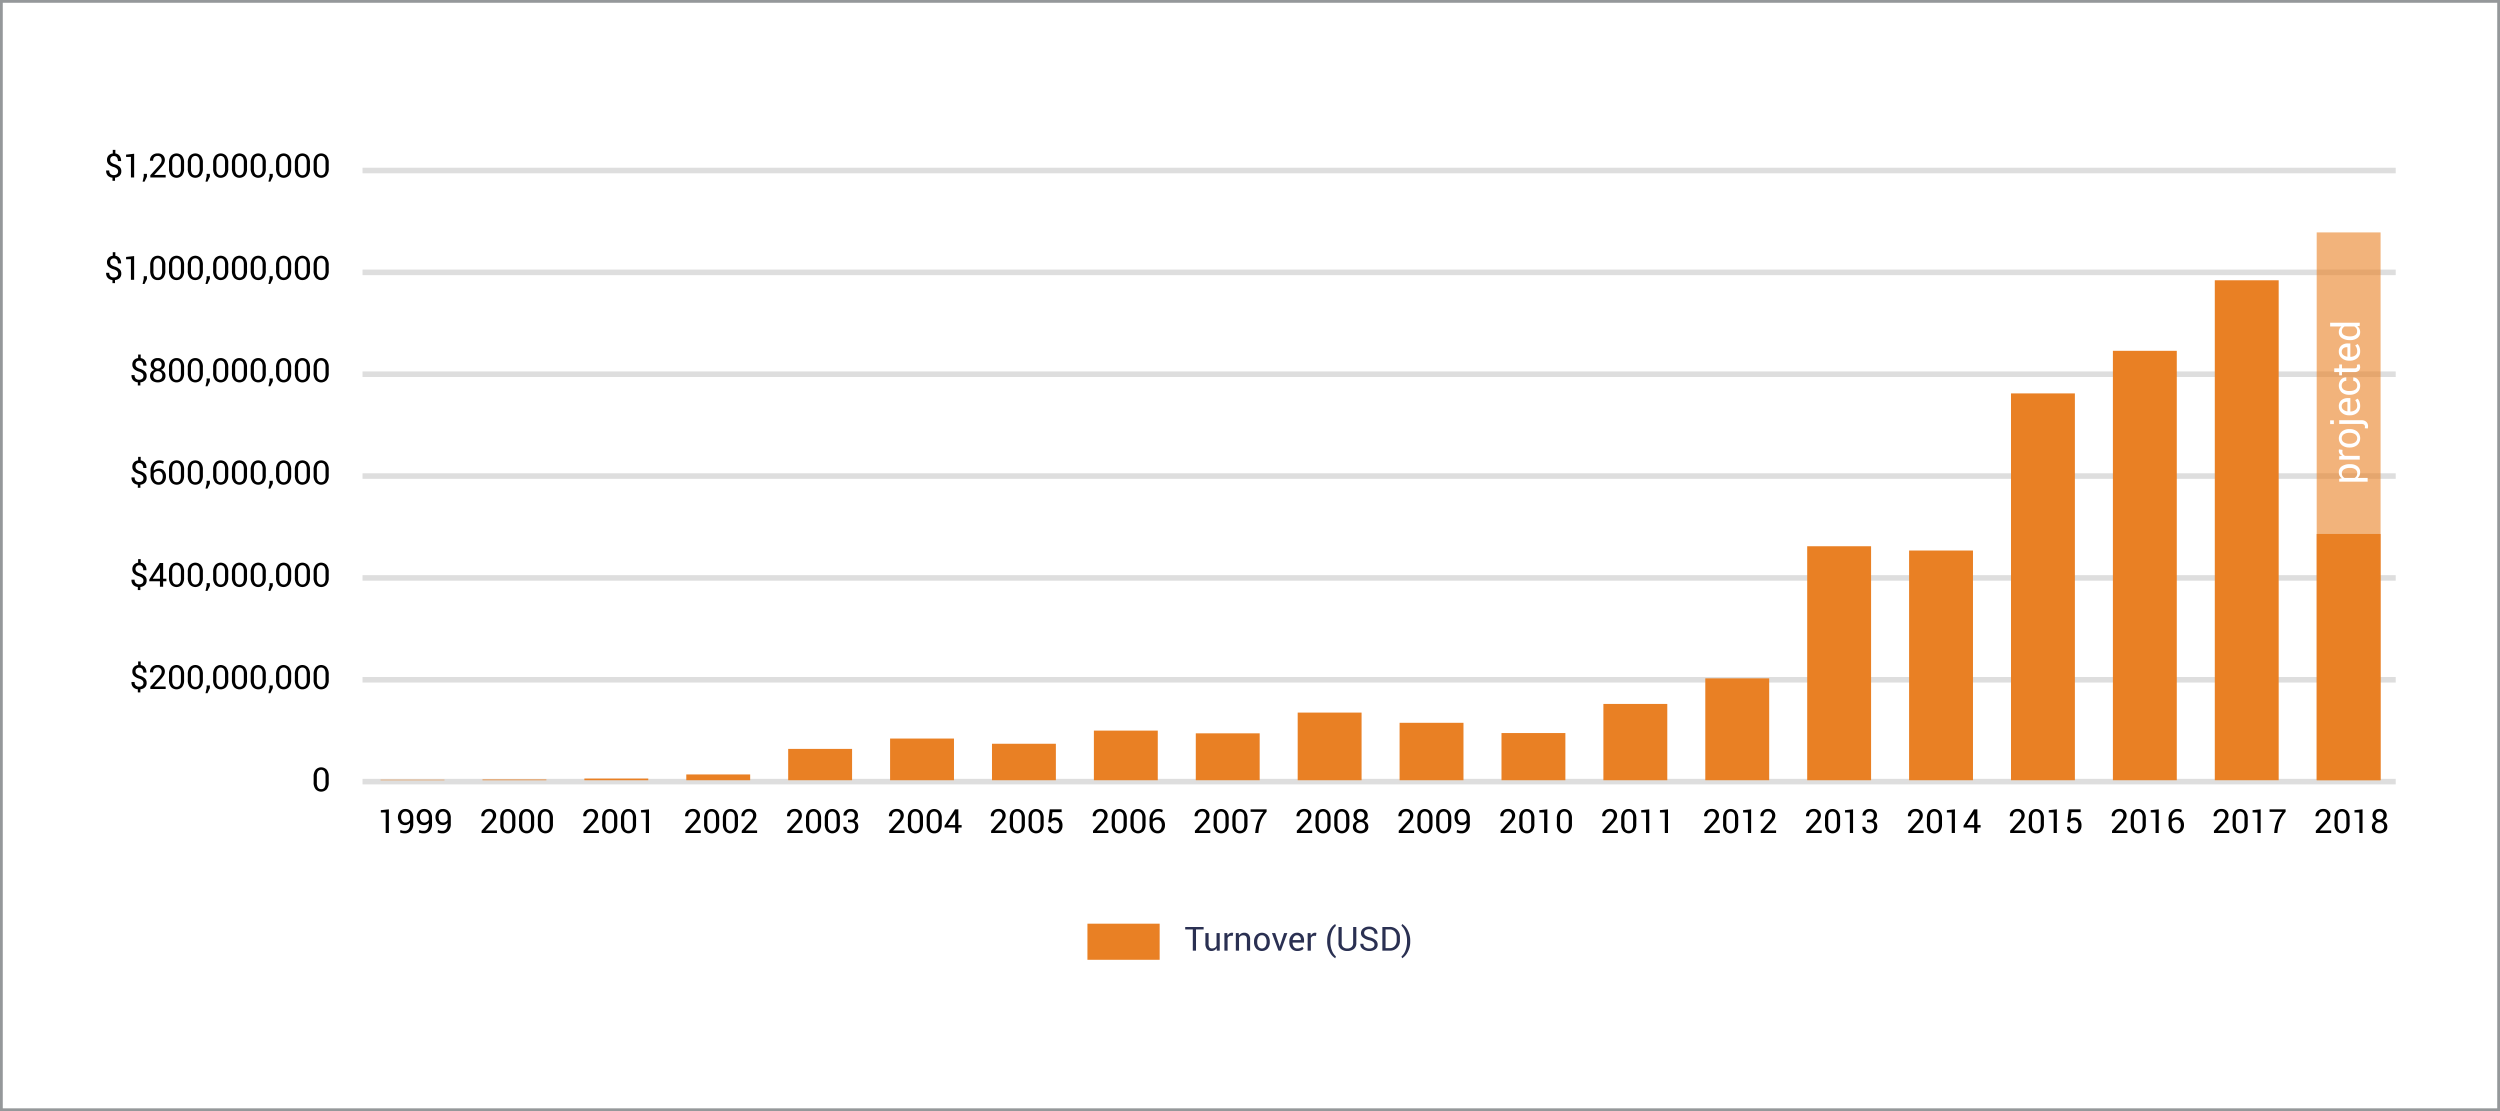 <svg id="Layer_1" data-name="Layer 1" xmlns="http://www.w3.org/2000/svg" viewBox="0 0 900 400"><defs><style>.cls-1{fill:#fff;}.cls-2,.cls-6{fill:none;}.cls-2{stroke:#95989a;}.cls-3{isolation:isolate;}.cls-4{fill:#2a3052;}.cls-5,.cls-7{fill:#e98024;}.cls-6{stroke:#dedede;stroke-width:2px;}.cls-7{opacity:0.6;}</style></defs><title>to-chart</title><g id="Rectangle_312" data-name="Rectangle 312"><rect class="cls-1" width="900" height="400"/><rect class="cls-2" x="0.5" y="0.5" width="899" height="399"/></g><g id="Turnover_USD_" data-name="Turnover USD " class="cls-3"><g class="cls-3"><path class="cls-4" d="M433.308,334.618h-2.743v7.623h-1.154v-7.623h-2.736v-.908h6.633Z"/><path class="cls-4" d="M437.989,341.3a2.149,2.149,0,0,1-.767.785,2.107,2.107,0,0,1-1.084.275,2.033,2.033,0,0,1-1.617-.662,3.071,3.071,0,0,1-.581-2.062V335.9H435.1v3.75a2.356,2.356,0,0,0,.3,1.395,1.109,1.109,0,0,0,.931.381,1.9,1.9,0,0,0,1.017-.249,1.56,1.56,0,0,0,.606-.706V335.9H439.1v6.34h-1.038Z"/><path class="cls-4" d="M443.784,336.921l-.592-.035a1.318,1.318,0,0,0-.77.217,1.391,1.391,0,0,0-.484.609v4.529h-1.154V335.9h1.031l.112.926a2.184,2.184,0,0,1,.665-.767,1.55,1.55,0,0,1,.911-.276,1.391,1.391,0,0,1,.246.021,1.415,1.415,0,0,1,.193.044Z"/><path class="cls-4" d="M445.929,335.9l.082.944a2.3,2.3,0,0,1,.794-.783,2.121,2.121,0,0,1,1.087-.278,2.066,2.066,0,0,1,1.587.6,2.634,2.634,0,0,1,.563,1.854v4h-1.154v-3.978a1.721,1.721,0,0,0-.331-1.19,1.329,1.329,0,0,0-1.011-.351,1.629,1.629,0,0,0-.882.24,1.75,1.75,0,0,0-.612.656v4.623H444.9V335.9Z"/><path class="cls-4" d="M451.448,339.013a3.491,3.491,0,0,1,.762-2.318,2.823,2.823,0,0,1,4.151,0,3.48,3.48,0,0,1,.765,2.321v.129a3.473,3.473,0,0,1-.762,2.32,2.836,2.836,0,0,1-4.151,0,3.467,3.467,0,0,1-.765-2.317Zm1.155.126a3,3,0,0,0,.424,1.662,1.537,1.537,0,0,0,2.517,0,2.988,2.988,0,0,0,.428-1.662v-.129a2.977,2.977,0,0,0-.431-1.656,1.412,1.412,0,0,0-1.263-.662,1.4,1.4,0,0,0-1.251.662,3.009,3.009,0,0,0-.424,1.656Z"/><path class="cls-4" d="M460.565,340.372l.1.445h.035l.112-.445,1.459-4.471h1.177l-2.332,6.34h-.873l-2.361-6.34h1.183Z"/><path class="cls-4" d="M467.04,342.364a2.672,2.672,0,0,1-2.106-.882,3.315,3.315,0,0,1-.783-2.288v-.257a3.25,3.25,0,0,1,.806-2.253,2.481,2.481,0,0,1,1.907-.9,2.4,2.4,0,0,1,1.94.774,3.082,3.082,0,0,1,.656,2.062v.721h-4.113l-.018.029a2.494,2.494,0,0,0,.463,1.5,1.475,1.475,0,0,0,1.248.587,2.908,2.908,0,0,0,1.028-.167,2.366,2.366,0,0,0,.765-.46l.451.751a2.667,2.667,0,0,1-.9.56A3.6,3.6,0,0,1,467.04,342.364Zm-.176-5.672a1.249,1.249,0,0,0-.99.488,2.314,2.314,0,0,0-.5,1.223l.012.03h2.924v-.152a1.758,1.758,0,0,0-.364-1.134A1.3,1.3,0,0,0,466.864,336.692Z"/><path class="cls-4" d="M473.755,336.921l-.592-.035a1.316,1.316,0,0,0-.77.217,1.384,1.384,0,0,0-.484.609v4.529h-1.154V335.9h1.031l.111.926a2.2,2.2,0,0,1,.665-.767,1.556,1.556,0,0,1,.912-.276,1.391,1.391,0,0,1,.246.021,1.451,1.451,0,0,1,.193.044Z"/><path class="cls-4" d="M477.786,338.778a7.843,7.843,0,0,1,.932-3.943,5.394,5.394,0,0,1,1.957-2.18l.035.006.223.68a5,5,0,0,0-1.4,2.01,8.659,8.659,0,0,0-.6,3.416v.076a8.7,8.7,0,0,0,.592,3.416,5.44,5.44,0,0,0,1.4,2.062l-.223.633h-.035a5.39,5.39,0,0,1-1.957-2.177,7.839,7.839,0,0,1-.932-3.946Z"/><path class="cls-4" d="M488.28,333.71v5.783a2.591,2.591,0,0,1-.9,2.133,3.625,3.625,0,0,1-2.364.738,3.41,3.41,0,0,1-2.282-.741,2.635,2.635,0,0,1-.876-2.13V333.71h1.154v5.779a1.877,1.877,0,0,0,.551,1.466,2.075,2.075,0,0,0,1.453.5,2.268,2.268,0,0,0,1.532-.5,1.823,1.823,0,0,0,.583-1.466V333.71Z"/><path class="cls-4" d="M494.813,340.093a1.258,1.258,0,0,0-.439-.976,3.709,3.709,0,0,0-1.559-.661,5.155,5.155,0,0,1-2.112-.951,1.968,1.968,0,0,1-.759-1.58,2.072,2.072,0,0,1,.818-1.668,3.237,3.237,0,0,1,2.118-.67,3.154,3.154,0,0,1,2.229.767,2.265,2.265,0,0,1,.8,1.782l-.012.035h-1.1a1.584,1.584,0,0,0-.5-1.213,2.422,2.422,0,0,0-2.742-.073,1.267,1.267,0,0,0-.46,1.016,1.121,1.121,0,0,0,.5.929,4.717,4.717,0,0,0,1.617.653,4.619,4.619,0,0,1,2.051.985,2.107,2.107,0,0,1,.7,1.611,1.965,1.965,0,0,1-.844,1.658,3.6,3.6,0,0,1-2.2.627,3.811,3.811,0,0,1-2.259-.694,2.093,2.093,0,0,1-.952-1.855l.012-.035h1.1a1.432,1.432,0,0,0,.6,1.248,2.518,2.518,0,0,0,1.494.428,2.322,2.322,0,0,0,1.383-.367A1.161,1.161,0,0,0,494.813,340.093Z"/><path class="cls-4" d="M497.649,342.241V333.71h2.62a3.5,3.5,0,0,1,3.7,3.686v1.166a3.5,3.5,0,0,1-3.7,3.679Zm1.155-7.623v6.715h1.465a2.356,2.356,0,0,0,1.866-.778,2.921,2.921,0,0,0,.682-2v-1.176a2.9,2.9,0,0,0-.682-1.986,2.356,2.356,0,0,0-1.866-.778Z"/><path class="cls-4" d="M507.681,338.831a7.819,7.819,0,0,1-.935,3.946,5.428,5.428,0,0,1-1.954,2.177h-.035l-.223-.633a4.99,4.99,0,0,0,1.392-2.024,8.822,8.822,0,0,0,.6-3.454v-.076a8.516,8.516,0,0,0-.618-3.419,5.646,5.646,0,0,0-1.374-2.06l.223-.633h.035a5.433,5.433,0,0,1,1.954,2.18,7.823,7.823,0,0,1,.935,3.943Z"/></g></g><rect id="Rectangle_313" data-name="Rectangle 313" class="cls-5" x="391.476" y="332.526" width="26" height="13"/><line id="Line_91" data-name="Line 91" class="cls-6" x1="130.51" y1="61.384" x2="862.459" y2="61.384"/><line id="Line_162" data-name="Line 162" class="cls-6" x1="130.51" y1="98.05" x2="862.459" y2="98.05"/><line id="Line_163" data-name="Line 163" class="cls-6" x1="130.51" y1="134.717" x2="862.459" y2="134.717"/><line id="Line_92" data-name="Line 92" class="cls-6" x1="130.51" y1="171.384" x2="862.459" y2="171.384"/><line id="Line_93" data-name="Line 93" class="cls-6" x1="130.51" y1="208.05" x2="862.459" y2="208.05"/><line id="Line_94" data-name="Line 94" class="cls-6" x1="130.51" y1="244.717" x2="862.459" y2="244.717"/><line id="Line_95" data-name="Line 95" class="cls-6" x1="130.51" y1="281.384" x2="862.459" y2="281.384"/><g id="_1_000_000_000" data-name=" 1 000 000 000" class="cls-3"><g class="cls-3"><path d="M42.516,61.681a1.224,1.224,0,0,0-.375-.9,3.246,3.246,0,0,0-1.231-.668,4.24,4.24,0,0,1-1.787-.955,2.143,2.143,0,0,1-.6-1.594,2.254,2.254,0,0,1,.553-1.576,2.385,2.385,0,0,1,1.527-.732v-1.3h.925v1.3a2.244,2.244,0,0,1,1.527.84,2.992,2.992,0,0,1,.542,1.878H42.445a2.1,2.1,0,0,0-.369-1.289,1.209,1.209,0,0,0-1.025-.492,1.228,1.228,0,0,0-1.377,1.348,1.24,1.24,0,0,0,.354.92,3.476,3.476,0,0,0,1.281.668,4.438,4.438,0,0,1,1.781.964,2.109,2.109,0,0,1,.58,1.567,2.143,2.143,0,0,1-.6,1.6,2.682,2.682,0,0,1-1.658.707V65.1h-.92v-1.12a2.682,2.682,0,0,1-1.652-.735,2.4,2.4,0,0,1-.621-1.849l.012-.029H39.34a1.6,1.6,0,0,0,.454,1.286,1.67,1.67,0,0,0,1.116.384,1.771,1.771,0,0,0,1.181-.36A1.242,1.242,0,0,0,42.516,61.681Z"/><path d="M48.293,63.884H47.139V56.478l-1.746.023v-.832l2.9-.316Z"/><path d="M52.9,63.6,52.025,65.4H51.34l.41-1.852v-.955H52.9Z"/><path d="M59.648,63.884H54.117v-.8l2.8-3.1a7.841,7.841,0,0,0,1.017-1.33,2.1,2.1,0,0,0,.266-1.008,1.6,1.6,0,0,0-.372-1.075,1.232,1.232,0,0,0-.987-.436,1.694,1.694,0,0,0-1.3.454,1.81,1.81,0,0,0-.419,1.274H54.006l-.012-.035a2.4,2.4,0,0,1,.733-1.852,2.875,2.875,0,0,1,2.109-.75,2.5,2.5,0,0,1,1.831.671,2.3,2.3,0,0,1,.683,1.708,2.737,2.737,0,0,1-.413,1.4,9.013,9.013,0,0,1-1.158,1.5l-2.244,2.437.012.03h4.1Z"/><path d="M66.275,60.632a3.825,3.825,0,0,1-.723,2.505,2.7,2.7,0,0,1-3.976,0,3.794,3.794,0,0,1-.732-2.5V58.61a3.817,3.817,0,0,1,.729-2.505,2.69,2.69,0,0,1,3.973,0,3.817,3.817,0,0,1,.729,2.505Zm-1.154-2.27a2.854,2.854,0,0,0-.4-1.665,1.487,1.487,0,0,0-2.324,0,2.871,2.871,0,0,0-.4,1.665v2.5a2.865,2.865,0,0,0,.4,1.671,1.347,1.347,0,0,0,1.166.566,1.327,1.327,0,0,0,1.158-.563,2.913,2.913,0,0,0,.395-1.674Z"/><path d="M73.037,60.632a3.819,3.819,0,0,1-.724,2.505,2.7,2.7,0,0,1-3.975,0,3.794,3.794,0,0,1-.733-2.5V58.61a3.817,3.817,0,0,1,.73-2.505,2.69,2.69,0,0,1,3.973,0,3.817,3.817,0,0,1,.729,2.505Zm-1.154-2.27a2.846,2.846,0,0,0-.4-1.665,1.486,1.486,0,0,0-2.323,0,2.871,2.871,0,0,0-.4,1.665v2.5a2.865,2.865,0,0,0,.4,1.671,1.346,1.346,0,0,0,1.166.566,1.324,1.324,0,0,0,1.157-.563,2.9,2.9,0,0,0,.4-1.674Z"/><path d="M75.551,63.6,74.672,65.4h-.686l.41-1.852v-.955h1.155Z"/><path d="M82.166,60.632a3.819,3.819,0,0,1-.724,2.505,2.7,2.7,0,0,1-3.975,0,3.794,3.794,0,0,1-.733-2.5V58.61a3.817,3.817,0,0,1,.73-2.505,2.69,2.69,0,0,1,3.973,0,3.817,3.817,0,0,1,.729,2.505Zm-1.154-2.27a2.846,2.846,0,0,0-.4-1.665,1.486,1.486,0,0,0-2.323,0,2.863,2.863,0,0,0-.4,1.665v2.5a2.857,2.857,0,0,0,.4,1.671,1.345,1.345,0,0,0,1.166.566,1.324,1.324,0,0,0,1.157-.563,2.9,2.9,0,0,0,.4-1.674Z"/><path d="M88.928,60.632a3.819,3.819,0,0,1-.724,2.505,2.7,2.7,0,0,1-3.975,0,3.788,3.788,0,0,1-.733-2.5V58.61a3.812,3.812,0,0,1,.73-2.505,2.689,2.689,0,0,1,3.972,0,3.812,3.812,0,0,1,.73,2.505Zm-1.155-2.27a2.846,2.846,0,0,0-.4-1.665,1.486,1.486,0,0,0-2.323,0,2.862,2.862,0,0,0-.4,1.665v2.5a2.857,2.857,0,0,0,.405,1.671,1.345,1.345,0,0,0,1.166.566,1.325,1.325,0,0,0,1.157-.563,2.905,2.905,0,0,0,.395-1.674Z"/><path d="M95.689,60.632a3.825,3.825,0,0,1-.723,2.505,2.7,2.7,0,0,1-3.976,0,3.794,3.794,0,0,1-.732-2.5V58.61a3.817,3.817,0,0,1,.729-2.505,2.69,2.69,0,0,1,3.973,0,3.817,3.817,0,0,1,.729,2.505Zm-1.154-2.27a2.854,2.854,0,0,0-.4-1.665,1.486,1.486,0,0,0-2.323,0,2.862,2.862,0,0,0-.4,1.665v2.5a2.865,2.865,0,0,0,.4,1.671,1.347,1.347,0,0,0,1.166.566,1.327,1.327,0,0,0,1.158-.563,2.913,2.913,0,0,0,.395-1.674Z"/><path d="M98.2,63.6,97.324,65.4h-.685l.41-1.852v-.955H98.2Z"/><path d="M104.818,60.632a3.825,3.825,0,0,1-.723,2.505,2.7,2.7,0,0,1-3.976,0,3.794,3.794,0,0,1-.732-2.5V58.61a3.817,3.817,0,0,1,.729-2.505,2.69,2.69,0,0,1,3.973,0,3.817,3.817,0,0,1,.729,2.505Zm-1.154-2.27a2.854,2.854,0,0,0-.4-1.665,1.487,1.487,0,0,0-2.324,0,2.871,2.871,0,0,0-.4,1.665v2.5a2.865,2.865,0,0,0,.4,1.671,1.347,1.347,0,0,0,1.166.566,1.327,1.327,0,0,0,1.158-.563,2.913,2.913,0,0,0,.395-1.674Z"/><path d="M111.58,60.632a3.819,3.819,0,0,1-.724,2.505,2.7,2.7,0,0,1-3.975,0,3.794,3.794,0,0,1-.733-2.5V58.61a3.817,3.817,0,0,1,.73-2.505,2.69,2.69,0,0,1,3.973,0,3.817,3.817,0,0,1,.729,2.505Zm-1.154-2.27a2.846,2.846,0,0,0-.4-1.665,1.486,1.486,0,0,0-2.323,0,2.871,2.871,0,0,0-.4,1.665v2.5a2.865,2.865,0,0,0,.4,1.671,1.346,1.346,0,0,0,1.166.566,1.324,1.324,0,0,0,1.157-.563,2.9,2.9,0,0,0,.4-1.674Z"/><path d="M118.342,60.632a3.819,3.819,0,0,1-.724,2.505,2.7,2.7,0,0,1-3.975,0,3.788,3.788,0,0,1-.733-2.5V58.61a3.812,3.812,0,0,1,.73-2.505,2.689,2.689,0,0,1,3.972,0,3.812,3.812,0,0,1,.73,2.505Zm-1.154-2.27a2.846,2.846,0,0,0-.4-1.665,1.486,1.486,0,0,0-2.323,0,2.862,2.862,0,0,0-.4,1.665v2.5a2.857,2.857,0,0,0,.405,1.671,1.345,1.345,0,0,0,1.166.566,1.325,1.325,0,0,0,1.157-.563,2.9,2.9,0,0,0,.4-1.674Z"/></g></g><g id="_1_000_000_000-2" data-name=" 1 000 000 000" class="cls-3"><g class="cls-3"><path d="M42.51,98.514a1.224,1.224,0,0,0-.375-.9,3.238,3.238,0,0,0-1.231-.668,4.246,4.246,0,0,1-1.787-.955,2.143,2.143,0,0,1-.6-1.594,2.254,2.254,0,0,1,.553-1.576,2.388,2.388,0,0,1,1.527-.732V90.8h.926v1.3a2.242,2.242,0,0,1,1.526.84,2.992,2.992,0,0,1,.542,1.878H42.439a2.1,2.1,0,0,0-.369-1.289,1.209,1.209,0,0,0-1.025-.492,1.23,1.23,0,0,0-1.377,1.348,1.24,1.24,0,0,0,.354.92,3.485,3.485,0,0,0,1.281.668,4.431,4.431,0,0,1,1.781.964,2.109,2.109,0,0,1,.58,1.567,2.147,2.147,0,0,1-.6,1.6,2.688,2.688,0,0,1-1.659.707v1.125h-.92v-1.12a2.684,2.684,0,0,1-1.652-.735,2.4,2.4,0,0,1-.621-1.849l.012-.029h1.113a1.6,1.6,0,0,0,.454,1.286,1.67,1.67,0,0,0,1.116.384,1.771,1.771,0,0,0,1.181-.36A1.242,1.242,0,0,0,42.51,98.514Z"/><path d="M48.287,100.717H47.133V93.311l-1.746.023V92.5l2.9-.316Z"/><path d="M52.9,100.436l-.878,1.793h-.686l.41-1.852v-.955H52.9Z"/><path d="M59.514,97.465a3.825,3.825,0,0,1-.724,2.5,2.441,2.441,0,0,1-1.983.87,2.466,2.466,0,0,1-1.993-.873,3.794,3.794,0,0,1-.732-2.5V95.443a3.812,3.812,0,0,1,.73-2.5,2.689,2.689,0,0,1,3.972,0,3.812,3.812,0,0,1,.73,2.5ZM58.359,95.2a2.846,2.846,0,0,0-.4-1.665,1.486,1.486,0,0,0-2.323,0,2.862,2.862,0,0,0-.4,1.665v2.5a2.857,2.857,0,0,0,.405,1.671,1.345,1.345,0,0,0,1.166.566,1.326,1.326,0,0,0,1.157-.563,2.905,2.905,0,0,0,.4-1.674Z"/><path d="M66.275,97.465a3.825,3.825,0,0,1-.723,2.5,2.7,2.7,0,0,1-3.976,0,3.794,3.794,0,0,1-.732-2.5V95.443a3.817,3.817,0,0,1,.729-2.5,2.69,2.69,0,0,1,3.973,0,3.817,3.817,0,0,1,.729,2.5ZM65.121,95.2a2.854,2.854,0,0,0-.4-1.665,1.487,1.487,0,0,0-2.324,0A2.871,2.871,0,0,0,62,95.2v2.5a2.865,2.865,0,0,0,.4,1.671,1.347,1.347,0,0,0,1.166.566,1.327,1.327,0,0,0,1.158-.563,2.913,2.913,0,0,0,.395-1.674Z"/><path d="M73.037,97.465a3.819,3.819,0,0,1-.724,2.5,2.7,2.7,0,0,1-3.975,0,3.794,3.794,0,0,1-.733-2.5V95.443a3.817,3.817,0,0,1,.73-2.5,2.69,2.69,0,0,1,3.973,0,3.817,3.817,0,0,1,.729,2.5ZM71.883,95.2a2.846,2.846,0,0,0-.4-1.665,1.486,1.486,0,0,0-2.323,0,2.871,2.871,0,0,0-.4,1.665v2.5a2.865,2.865,0,0,0,.4,1.671,1.346,1.346,0,0,0,1.166.566,1.324,1.324,0,0,0,1.157-.563,2.9,2.9,0,0,0,.4-1.674Z"/><path d="M75.551,100.436l-.879,1.793h-.686l.41-1.852v-.955h1.155Z"/><path d="M82.166,97.465a3.819,3.819,0,0,1-.724,2.5,2.7,2.7,0,0,1-3.975,0,3.794,3.794,0,0,1-.733-2.5V95.443a3.817,3.817,0,0,1,.73-2.5,2.69,2.69,0,0,1,3.973,0,3.817,3.817,0,0,1,.729,2.5ZM81.012,95.2a2.846,2.846,0,0,0-.4-1.665,1.486,1.486,0,0,0-2.323,0,2.863,2.863,0,0,0-.4,1.665v2.5a2.857,2.857,0,0,0,.4,1.671,1.345,1.345,0,0,0,1.166.566,1.324,1.324,0,0,0,1.157-.563,2.9,2.9,0,0,0,.4-1.674Z"/><path d="M88.928,97.465a3.819,3.819,0,0,1-.724,2.5,2.7,2.7,0,0,1-3.975,0,3.788,3.788,0,0,1-.733-2.5V95.443a3.812,3.812,0,0,1,.73-2.5,2.689,2.689,0,0,1,3.972,0,3.812,3.812,0,0,1,.73,2.5ZM87.773,95.2a2.846,2.846,0,0,0-.4-1.665,1.486,1.486,0,0,0-2.323,0,2.862,2.862,0,0,0-.4,1.665v2.5a2.857,2.857,0,0,0,.405,1.671,1.345,1.345,0,0,0,1.166.566,1.325,1.325,0,0,0,1.157-.563,2.905,2.905,0,0,0,.395-1.674Z"/><path d="M95.689,97.465a3.825,3.825,0,0,1-.723,2.5,2.7,2.7,0,0,1-3.976,0,3.794,3.794,0,0,1-.732-2.5V95.443a3.817,3.817,0,0,1,.729-2.5,2.69,2.69,0,0,1,3.973,0,3.817,3.817,0,0,1,.729,2.5ZM94.535,95.2a2.854,2.854,0,0,0-.4-1.665,1.486,1.486,0,0,0-2.323,0,2.862,2.862,0,0,0-.4,1.665v2.5a2.865,2.865,0,0,0,.4,1.671,1.347,1.347,0,0,0,1.166.566,1.327,1.327,0,0,0,1.158-.563,2.913,2.913,0,0,0,.395-1.674Z"/><path d="M98.2,100.436l-.879,1.793h-.685l.41-1.852v-.955H98.2Z"/><path d="M104.818,97.465a3.825,3.825,0,0,1-.723,2.5,2.7,2.7,0,0,1-3.976,0,3.794,3.794,0,0,1-.732-2.5V95.443a3.817,3.817,0,0,1,.729-2.5,2.69,2.69,0,0,1,3.973,0,3.817,3.817,0,0,1,.729,2.5Zm-1.154-2.27a2.854,2.854,0,0,0-.4-1.665,1.487,1.487,0,0,0-2.324,0,2.871,2.871,0,0,0-.4,1.665v2.5a2.865,2.865,0,0,0,.4,1.671,1.347,1.347,0,0,0,1.166.566,1.327,1.327,0,0,0,1.158-.563,2.913,2.913,0,0,0,.395-1.674Z"/><path d="M111.58,97.465a3.819,3.819,0,0,1-.724,2.5,2.7,2.7,0,0,1-3.975,0,3.794,3.794,0,0,1-.733-2.5V95.443a3.817,3.817,0,0,1,.73-2.5,2.69,2.69,0,0,1,3.973,0,3.817,3.817,0,0,1,.729,2.5Zm-1.154-2.27a2.846,2.846,0,0,0-.4-1.665,1.486,1.486,0,0,0-2.323,0,2.871,2.871,0,0,0-.4,1.665v2.5a2.865,2.865,0,0,0,.4,1.671,1.346,1.346,0,0,0,1.166.566,1.324,1.324,0,0,0,1.157-.563,2.9,2.9,0,0,0,.4-1.674Z"/><path d="M118.342,97.465a3.819,3.819,0,0,1-.724,2.5,2.7,2.7,0,0,1-3.975,0,3.788,3.788,0,0,1-.733-2.5V95.443a3.812,3.812,0,0,1,.73-2.5,2.689,2.689,0,0,1,3.972,0,3.812,3.812,0,0,1,.73,2.5Zm-1.154-2.27a2.846,2.846,0,0,0-.4-1.665,1.486,1.486,0,0,0-2.323,0,2.862,2.862,0,0,0-.4,1.665v2.5a2.857,2.857,0,0,0,.405,1.671,1.345,1.345,0,0,0,1.166.566,1.325,1.325,0,0,0,1.157-.563,2.9,2.9,0,0,0,.4-1.674Z"/></g></g><g id="_2007" data-name=" 2007" class="cls-3"><g class="cls-3"><path d="M435.7,299.884h-5.531v-.8l2.8-3.1a7.77,7.77,0,0,0,1.016-1.33,2.09,2.09,0,0,0,.267-1.008,1.6,1.6,0,0,0-.372-1.075,1.232,1.232,0,0,0-.987-.436,1.692,1.692,0,0,0-1.3.454,1.81,1.81,0,0,0-.419,1.274H430.06l-.012-.035a2.4,2.4,0,0,1,.732-1.852,2.878,2.878,0,0,1,2.11-.75,2.5,2.5,0,0,1,1.831.671,2.294,2.294,0,0,1,.682,1.708,2.727,2.727,0,0,1-.413,1.4,8.949,8.949,0,0,1-1.157,1.5l-2.244,2.437.012.03h4.1Z"/><path d="M442.329,296.632a3.819,3.819,0,0,1-.724,2.5,2.7,2.7,0,0,1-3.975,0,3.794,3.794,0,0,1-.733-2.5V294.61a3.817,3.817,0,0,1,.73-2.5,2.69,2.69,0,0,1,3.973,0,3.817,3.817,0,0,1,.729,2.5Zm-1.154-2.27a2.846,2.846,0,0,0-.4-1.665,1.486,1.486,0,0,0-2.323,0,2.871,2.871,0,0,0-.4,1.665v2.5a2.865,2.865,0,0,0,.4,1.671,1.346,1.346,0,0,0,1.166.566,1.324,1.324,0,0,0,1.157-.563,2.9,2.9,0,0,0,.4-1.674Z"/><path d="M449.091,296.632a3.819,3.819,0,0,1-.724,2.5,2.7,2.7,0,0,1-3.975,0,3.788,3.788,0,0,1-.733-2.5V294.61a3.812,3.812,0,0,1,.73-2.5,2.689,2.689,0,0,1,3.972,0,3.812,3.812,0,0,1,.73,2.5Zm-1.154-2.27a2.846,2.846,0,0,0-.4-1.665,1.486,1.486,0,0,0-2.323,0,2.862,2.862,0,0,0-.4,1.665v2.5a2.857,2.857,0,0,0,.405,1.671,1.345,1.345,0,0,0,1.166.566,1.325,1.325,0,0,0,1.157-.563,2.9,2.9,0,0,0,.4-1.674Z"/><path d="M455.981,292.261a11.994,11.994,0,0,0-2.088,3.26,14.573,14.573,0,0,0-.783,3.443l-.093.92h-1.155l.094-.92a12.517,12.517,0,0,1,.955-3.6,13.908,13.908,0,0,1,1.94-3.1H450.21v-.908h5.771Z"/></g></g><g id="_2003" data-name=" 2003" class="cls-3"><g class="cls-3"><path d="M288.965,299.884h-5.531v-.8l2.795-3.1a7.824,7.824,0,0,0,1.016-1.33,2.09,2.09,0,0,0,.267-1.008,1.6,1.6,0,0,0-.372-1.075,1.234,1.234,0,0,0-.988-.436,1.69,1.69,0,0,0-1.3.454,1.806,1.806,0,0,0-.419,1.274h-1.108l-.011-.035a2.4,2.4,0,0,1,.732-1.852,2.877,2.877,0,0,1,2.109-.75,2.5,2.5,0,0,1,1.831.671,2.3,2.3,0,0,1,.683,1.708,2.737,2.737,0,0,1-.413,1.4,8.949,8.949,0,0,1-1.157,1.5l-2.244,2.437.011.03h4.1Z"/><path d="M295.592,296.632a3.819,3.819,0,0,1-.724,2.5,2.7,2.7,0,0,1-3.975,0,3.788,3.788,0,0,1-.733-2.5V294.61a3.812,3.812,0,0,1,.73-2.5,2.689,2.689,0,0,1,3.972,0,3.812,3.812,0,0,1,.73,2.5Zm-1.154-2.27a2.846,2.846,0,0,0-.4-1.665,1.486,1.486,0,0,0-2.323,0,2.862,2.862,0,0,0-.4,1.665v2.5a2.857,2.857,0,0,0,.4,1.671,1.345,1.345,0,0,0,1.166.566,1.325,1.325,0,0,0,1.157-.563,2.9,2.9,0,0,0,.4-1.674Z"/><path d="M302.354,296.632a3.825,3.825,0,0,1-.724,2.5,2.7,2.7,0,0,1-3.976,0,3.794,3.794,0,0,1-.732-2.5V294.61a3.817,3.817,0,0,1,.729-2.5,2.69,2.69,0,0,1,3.973,0,3.817,3.817,0,0,1,.73,2.5Zm-1.155-2.27a2.854,2.854,0,0,0-.4-1.665,1.486,1.486,0,0,0-2.323,0,2.862,2.862,0,0,0-.4,1.665v2.5a2.865,2.865,0,0,0,.4,1.671,1.347,1.347,0,0,0,1.166.566,1.327,1.327,0,0,0,1.158-.563,2.913,2.913,0,0,0,.4-1.674Z"/><path d="M305.3,295.085H306.3a1.345,1.345,0,0,0,1.087-.384,1.623,1.623,0,0,0,.319-1.069,1.552,1.552,0,0,0-.363-1.113,1.415,1.415,0,0,0-1.073-.381,1.489,1.489,0,0,0-1.081.4,1.4,1.4,0,0,0-.407,1.052h-1.107l-.012-.035a2.067,2.067,0,0,1,.7-1.644,2.694,2.694,0,0,1,1.907-.677,2.723,2.723,0,0,1,1.887.63,2.286,2.286,0,0,1,.7,1.8,2.051,2.051,0,0,1-1.277,1.852,1.872,1.872,0,0,1,1.087.791,2.529,2.529,0,0,1-.445,3.041,2.866,2.866,0,0,1-1.955.668,2.935,2.935,0,0,1-1.93-.63,2.021,2.021,0,0,1-.736-1.708l.018-.035h1.1a1.409,1.409,0,0,0,.413,1.068,1.565,1.565,0,0,0,1.133.4,1.594,1.594,0,0,0,1.149-.4,1.549,1.549,0,0,0,.416-1.174,1.332,1.332,0,0,0-1.535-1.535H305.3Z"/></g></g><g id="_2011" data-name=" 2011" class="cls-3"><g class="cls-3"><path d="M582.442,299.884h-5.531v-.8l2.8-3.1a7.841,7.841,0,0,0,1.017-1.33,2.1,2.1,0,0,0,.266-1.008,1.6,1.6,0,0,0-.372-1.075,1.232,1.232,0,0,0-.987-.436,1.692,1.692,0,0,0-1.3.454,1.81,1.81,0,0,0-.419,1.274H576.8l-.012-.035a2.4,2.4,0,0,1,.733-1.852,2.874,2.874,0,0,1,2.109-.75,2.5,2.5,0,0,1,1.831.671,2.3,2.3,0,0,1,.683,1.708,2.728,2.728,0,0,1-.414,1.4,8.949,8.949,0,0,1-1.157,1.5l-2.244,2.437.012.03h4.1Z"/><path d="M589.069,296.632a3.825,3.825,0,0,1-.723,2.5,2.7,2.7,0,0,1-3.976,0,3.794,3.794,0,0,1-.732-2.5V294.61a3.817,3.817,0,0,1,.729-2.5,2.69,2.69,0,0,1,3.973,0,3.817,3.817,0,0,1,.729,2.5Zm-1.154-2.27a2.854,2.854,0,0,0-.4-1.665,1.487,1.487,0,0,0-2.324,0,2.871,2.871,0,0,0-.4,1.665v2.5a2.865,2.865,0,0,0,.4,1.671,1.346,1.346,0,0,0,1.166.566,1.327,1.327,0,0,0,1.158-.563,2.913,2.913,0,0,0,.395-1.674Z"/><path d="M593.728,299.884h-1.155v-7.406l-1.746.023v-.832l2.9-.316Z"/><path d="M600.483,299.884h-1.154v-7.406l-1.746.023v-.832l2.9-.316Z"/></g></g><g id="_2001" data-name=" 2001" class="cls-3"><g class="cls-3"><path d="M215.6,299.884h-5.531v-.8l2.8-3.1a7.77,7.77,0,0,0,1.016-1.33,2.09,2.09,0,0,0,.267-1.008,1.6,1.6,0,0,0-.372-1.075,1.232,1.232,0,0,0-.987-.436,1.692,1.692,0,0,0-1.3.454,1.81,1.81,0,0,0-.419,1.274h-1.107l-.012-.035a2.4,2.4,0,0,1,.732-1.852,2.878,2.878,0,0,1,2.11-.75,2.5,2.5,0,0,1,1.831.671,2.294,2.294,0,0,1,.682,1.708,2.727,2.727,0,0,1-.413,1.4,8.949,8.949,0,0,1-1.157,1.5l-2.244,2.437.012.03h4.1Z"/><path d="M222.223,296.632a3.825,3.825,0,0,1-.723,2.5,2.7,2.7,0,0,1-3.976,0,3.794,3.794,0,0,1-.732-2.5V294.61a3.817,3.817,0,0,1,.729-2.5,2.69,2.69,0,0,1,3.973,0,3.817,3.817,0,0,1,.729,2.5Zm-1.154-2.27a2.846,2.846,0,0,0-.4-1.665,1.486,1.486,0,0,0-2.323,0,2.871,2.871,0,0,0-.4,1.665v2.5a2.865,2.865,0,0,0,.4,1.671,1.346,1.346,0,0,0,1.166.566,1.324,1.324,0,0,0,1.157-.563,2.9,2.9,0,0,0,.4-1.674Z"/><path d="M228.985,296.632a3.819,3.819,0,0,1-.724,2.5,2.7,2.7,0,0,1-3.975,0,3.788,3.788,0,0,1-.733-2.5V294.61a3.812,3.812,0,0,1,.73-2.5,2.689,2.689,0,0,1,3.972,0,3.812,3.812,0,0,1,.73,2.5Zm-1.154-2.27a2.846,2.846,0,0,0-.4-1.665,1.486,1.486,0,0,0-2.323,0,2.863,2.863,0,0,0-.4,1.665v2.5a2.857,2.857,0,0,0,.4,1.671,1.345,1.345,0,0,0,1.166.566,1.325,1.325,0,0,0,1.157-.563,2.9,2.9,0,0,0,.4-1.674Z"/><path d="M233.643,299.884h-1.154v-7.406l-1.746.023v-.832l2.9-.316Z"/></g></g><g id="_2009" data-name=" 2009" class="cls-3"><g class="cls-3"><path d="M509.071,299.884H503.54v-.8l2.795-3.1a7.841,7.841,0,0,0,1.017-1.33,2.1,2.1,0,0,0,.266-1.008,1.6,1.6,0,0,0-.372-1.075,1.232,1.232,0,0,0-.987-.436,1.692,1.692,0,0,0-1.3.454,1.81,1.81,0,0,0-.419,1.274h-1.107l-.012-.035a2.4,2.4,0,0,1,.732-1.852,2.878,2.878,0,0,1,2.11-.75,2.5,2.5,0,0,1,1.831.671,2.294,2.294,0,0,1,.682,1.708,2.727,2.727,0,0,1-.413,1.4,8.949,8.949,0,0,1-1.157,1.5l-2.244,2.437.012.03h4.1Z"/><path d="M515.7,296.632a3.825,3.825,0,0,1-.723,2.5,2.7,2.7,0,0,1-3.976,0,3.794,3.794,0,0,1-.732-2.5V294.61a3.817,3.817,0,0,1,.729-2.5,2.69,2.69,0,0,1,3.973,0,3.817,3.817,0,0,1,.729,2.5Zm-1.154-2.27a2.854,2.854,0,0,0-.4-1.665,1.487,1.487,0,0,0-2.324,0,2.871,2.871,0,0,0-.4,1.665v2.5a2.865,2.865,0,0,0,.4,1.671,1.346,1.346,0,0,0,1.166.566,1.324,1.324,0,0,0,1.157-.563,2.9,2.9,0,0,0,.4-1.674Z"/><path d="M522.46,296.632a3.819,3.819,0,0,1-.724,2.5,2.7,2.7,0,0,1-3.975,0,3.788,3.788,0,0,1-.733-2.5V294.61a3.812,3.812,0,0,1,.73-2.5,2.689,2.689,0,0,1,3.972,0,3.812,3.812,0,0,1,.73,2.5Zm-1.154-2.27a2.846,2.846,0,0,0-.4-1.665,1.486,1.486,0,0,0-2.323,0,2.863,2.863,0,0,0-.4,1.665v2.5a2.857,2.857,0,0,0,.4,1.671,1.345,1.345,0,0,0,1.166.566,1.325,1.325,0,0,0,1.157-.563,2.9,2.9,0,0,0,.4-1.674Z"/><path d="M526.122,299.1a1.638,1.638,0,0,0,1.351-.637,3,3,0,0,0,.506-1.895v-.386a1.882,1.882,0,0,1-.717.63,2.133,2.133,0,0,1-.958.213,2.577,2.577,0,0,1-1.963-.764,3.333,3.333,0,0,1,.044-4.21,2.471,2.471,0,0,1,1.872-.821,2.726,2.726,0,0,1,2.106.835,3.5,3.5,0,0,1,.771,2.458v2.034a3.608,3.608,0,0,1-.835,2.56,2.846,2.846,0,0,1-2.177.891,4.987,4.987,0,0,1-.917-.086,3.351,3.351,0,0,1-.835-.262l.176-.888a2.6,2.6,0,0,0,.718.254A4.46,4.46,0,0,0,526.122,299.1Zm.182-2.983a1.922,1.922,0,0,0,1.063-.275,1.591,1.591,0,0,0,.612-.7V294.4a2.793,2.793,0,0,0-.43-1.691,1.475,1.475,0,0,0-1.257-.573,1.333,1.333,0,0,0-1.078.564,2.615,2.615,0,0,0-.032,2.87A1.332,1.332,0,0,0,526.3,296.116Z"/></g></g><g id="_2005" data-name=" 2005" class="cls-3"><g class="cls-3"><path d="M362.333,299.884H356.8v-.8l2.795-3.1a7.841,7.841,0,0,0,1.017-1.33,2.088,2.088,0,0,0,.266-1.008,1.6,1.6,0,0,0-.372-1.075,1.232,1.232,0,0,0-.987-.436,1.694,1.694,0,0,0-1.3.454,1.81,1.81,0,0,0-.419,1.274h-1.107l-.012-.035a2.4,2.4,0,0,1,.733-1.852,2.875,2.875,0,0,1,2.109-.75,2.5,2.5,0,0,1,1.831.671,2.3,2.3,0,0,1,.683,1.708,2.737,2.737,0,0,1-.413,1.4,9.013,9.013,0,0,1-1.158,1.5l-2.244,2.437.012.03h4.1Z"/><path d="M368.96,296.632a3.825,3.825,0,0,1-.723,2.5,2.7,2.7,0,0,1-3.976,0,3.794,3.794,0,0,1-.732-2.5V294.61a3.817,3.817,0,0,1,.729-2.5,2.69,2.69,0,0,1,3.973,0,3.817,3.817,0,0,1,.729,2.5Zm-1.154-2.27a2.854,2.854,0,0,0-.4-1.665,1.486,1.486,0,0,0-2.323,0,2.862,2.862,0,0,0-.4,1.665v2.5a2.865,2.865,0,0,0,.4,1.671,1.347,1.347,0,0,0,1.166.566,1.327,1.327,0,0,0,1.158-.563,2.913,2.913,0,0,0,.395-1.674Z"/><path d="M375.722,296.632a3.825,3.825,0,0,1-.723,2.5,2.7,2.7,0,0,1-3.976,0,3.794,3.794,0,0,1-.732-2.5V294.61a3.817,3.817,0,0,1,.729-2.5,2.69,2.69,0,0,1,3.973,0,3.817,3.817,0,0,1,.729,2.5Zm-1.154-2.27a2.854,2.854,0,0,0-.4-1.665,1.487,1.487,0,0,0-2.324,0,2.871,2.871,0,0,0-.4,1.665v2.5a2.865,2.865,0,0,0,.4,1.671,1.346,1.346,0,0,0,1.166.566,1.324,1.324,0,0,0,1.157-.563,2.9,2.9,0,0,0,.4-1.674Z"/><path d="M377.416,296.034l.492-4.681h4.271v1.025h-3.293l-.281,2.4a2.7,2.7,0,0,1,.6-.331,2.216,2.216,0,0,1,.764-.143,2.3,2.3,0,0,1,1.855.767,3.09,3.09,0,0,1,.676,2.1,3,3,0,0,1-.688,2.063,2.538,2.538,0,0,1-2.007.779,2.749,2.749,0,0,1-1.805-.592,2.05,2.05,0,0,1-.691-1.74l.012-.035h1.043a1.419,1.419,0,0,0,.4,1.077,1.445,1.445,0,0,0,1.04.382,1.365,1.365,0,0,0,1.137-.515,2.231,2.231,0,0,0,.4-1.41,2.131,2.131,0,0,0-.41-1.346,1.356,1.356,0,0,0-1.131-.526,1.808,1.808,0,0,0-.984.2,1.175,1.175,0,0,0-.446.627Z"/></g></g><g id="_2013" data-name=" 2013" class="cls-3"><g class="cls-3"><path d="M655.811,299.884h-5.532v-.8l2.795-3.1a7.841,7.841,0,0,0,1.017-1.33,2.088,2.088,0,0,0,.266-1.008,1.6,1.6,0,0,0-.372-1.075,1.232,1.232,0,0,0-.987-.436,1.694,1.694,0,0,0-1.3.454,1.81,1.81,0,0,0-.419,1.274h-1.107l-.012-.035a2.4,2.4,0,0,1,.733-1.852,2.875,2.875,0,0,1,2.109-.75,2.5,2.5,0,0,1,1.831.671,2.3,2.3,0,0,1,.683,1.708,2.737,2.737,0,0,1-.413,1.4,8.96,8.96,0,0,1-1.158,1.5l-2.244,2.437.012.03h4.1Z"/><path d="M662.438,296.632a3.825,3.825,0,0,1-.724,2.5,2.7,2.7,0,0,1-3.976,0,3.794,3.794,0,0,1-.732-2.5V294.61a3.817,3.817,0,0,1,.729-2.5,2.69,2.69,0,0,1,3.973,0,3.817,3.817,0,0,1,.73,2.5Zm-1.155-2.27a2.854,2.854,0,0,0-.4-1.665,1.486,1.486,0,0,0-2.323,0,2.862,2.862,0,0,0-.4,1.665v2.5a2.865,2.865,0,0,0,.4,1.671,1.347,1.347,0,0,0,1.166.566,1.327,1.327,0,0,0,1.158-.563,2.913,2.913,0,0,0,.395-1.674Z"/><path d="M667.1,299.884h-1.155v-7.406l-1.746.023v-.832l2.9-.316Z"/><path d="M672.135,295.085h1.008a1.342,1.342,0,0,0,1.086-.384,1.623,1.623,0,0,0,.32-1.069,1.552,1.552,0,0,0-.363-1.113,1.416,1.416,0,0,0-1.073-.381,1.489,1.489,0,0,0-1.081.4,1.4,1.4,0,0,0-.407,1.052h-1.107l-.012-.035a2.067,2.067,0,0,1,.7-1.644,2.693,2.693,0,0,1,1.907-.677,2.723,2.723,0,0,1,1.887.63,2.286,2.286,0,0,1,.7,1.8,2.051,2.051,0,0,1-1.277,1.852,1.872,1.872,0,0,1,1.087.791,2.527,2.527,0,0,1-.446,3.041,2.862,2.862,0,0,1-1.954.668,2.933,2.933,0,0,1-1.93-.63,2.021,2.021,0,0,1-.736-1.708l.018-.035h1.1a1.413,1.413,0,0,0,.413,1.068,1.569,1.569,0,0,0,1.134.4,1.6,1.6,0,0,0,1.149-.4,1.549,1.549,0,0,0,.416-1.174,1.332,1.332,0,0,0-1.535-1.535h-1.008Z"/></g></g><g id="_2000" data-name=" 2000" class="cls-3"><g class="cls-3"><path d="M178.909,299.884h-5.532v-.8l2.795-3.1a7.841,7.841,0,0,0,1.017-1.33,2.09,2.09,0,0,0,.267-1.008,1.6,1.6,0,0,0-.373-1.075,1.232,1.232,0,0,0-.987-.436,1.694,1.694,0,0,0-1.3.454,1.81,1.81,0,0,0-.418,1.274h-1.108l-.012-.035a2.4,2.4,0,0,1,.733-1.852,2.877,2.877,0,0,1,2.109-.75,2.5,2.5,0,0,1,1.831.671,2.3,2.3,0,0,1,.683,1.708,2.737,2.737,0,0,1-.413,1.4,9,9,0,0,1-1.157,1.5l-2.245,2.437.012.03h4.1Z"/><path d="M185.536,296.632a3.825,3.825,0,0,1-.724,2.5,2.441,2.441,0,0,1-1.983.87,2.466,2.466,0,0,1-1.993-.873,3.794,3.794,0,0,1-.732-2.5V294.61a3.817,3.817,0,0,1,.729-2.5,2.69,2.69,0,0,1,3.973,0,3.817,3.817,0,0,1,.73,2.5Zm-1.155-2.27a2.846,2.846,0,0,0-.4-1.665,1.486,1.486,0,0,0-2.323,0,2.862,2.862,0,0,0-.4,1.665v2.5a2.857,2.857,0,0,0,.405,1.671,1.345,1.345,0,0,0,1.166.566,1.326,1.326,0,0,0,1.157-.563,2.905,2.905,0,0,0,.4-1.674Z"/><path d="M192.3,296.632a3.825,3.825,0,0,1-.723,2.5,2.7,2.7,0,0,1-3.976,0,3.794,3.794,0,0,1-.732-2.5V294.61a3.817,3.817,0,0,1,.729-2.5,2.69,2.69,0,0,1,3.973,0,3.817,3.817,0,0,1,.729,2.5Zm-1.154-2.27a2.854,2.854,0,0,0-.4-1.665,1.487,1.487,0,0,0-2.324,0,2.871,2.871,0,0,0-.4,1.665v2.5a2.865,2.865,0,0,0,.4,1.671,1.347,1.347,0,0,0,1.166.566,1.327,1.327,0,0,0,1.158-.563,2.913,2.913,0,0,0,.4-1.674Z"/><path d="M199.059,296.632a3.819,3.819,0,0,1-.724,2.5,2.7,2.7,0,0,1-3.975,0,3.794,3.794,0,0,1-.733-2.5V294.61a3.817,3.817,0,0,1,.73-2.5,2.69,2.69,0,0,1,3.973,0,3.817,3.817,0,0,1,.729,2.5Zm-1.154-2.27a2.846,2.846,0,0,0-.4-1.665,1.486,1.486,0,0,0-2.323,0,2.871,2.871,0,0,0-.4,1.665v2.5a2.865,2.865,0,0,0,.4,1.671,1.346,1.346,0,0,0,1.166.566,1.324,1.324,0,0,0,1.157-.563,2.9,2.9,0,0,0,.4-1.674Z"/></g></g><g id="_1999" data-name=" 1999" class="cls-3"><g class="cls-3"><path d="M140,299.884h-1.154v-7.406l-1.746.023v-.832l2.9-.316Z"/><path d="M145.76,299.1a1.637,1.637,0,0,0,1.35-.637,3,3,0,0,0,.507-1.895v-.386a1.877,1.877,0,0,1-.718.63,2.13,2.13,0,0,1-.958.213,2.576,2.576,0,0,1-1.962-.764,3.335,3.335,0,0,1,.043-4.21,2.474,2.474,0,0,1,1.873-.821,2.728,2.728,0,0,1,2.106.835,3.5,3.5,0,0,1,.77,2.458v2.034a3.608,3.608,0,0,1-.834,2.56,2.848,2.848,0,0,1-2.177.891,4.979,4.979,0,0,1-.917-.086,3.338,3.338,0,0,1-.835-.262l.176-.888a2.592,2.592,0,0,0,.717.254A4.47,4.47,0,0,0,145.76,299.1Zm.181-2.983a1.923,1.923,0,0,0,1.064-.275,1.591,1.591,0,0,0,.612-.7V294.4a2.793,2.793,0,0,0-.43-1.691,1.477,1.477,0,0,0-1.257-.573,1.332,1.332,0,0,0-1.078.564,2.27,2.27,0,0,0-.446,1.448,2.293,2.293,0,0,0,.413,1.422A1.335,1.335,0,0,0,145.941,296.116Z"/><path d="M152.516,299.1a1.637,1.637,0,0,0,1.35-.637,3,3,0,0,0,.507-1.895v-.386a1.885,1.885,0,0,1-.718.63,2.13,2.13,0,0,1-.958.213,2.58,2.58,0,0,1-1.963-.764,3.336,3.336,0,0,1,.044-4.21,2.474,2.474,0,0,1,1.872-.821,2.728,2.728,0,0,1,2.107.835,3.5,3.5,0,0,1,.77,2.458v2.034a3.6,3.6,0,0,1-.835,2.56,2.844,2.844,0,0,1-2.176.891,4.979,4.979,0,0,1-.917-.086,3.338,3.338,0,0,1-.835-.262l.175-.888a2.609,2.609,0,0,0,.718.254A4.463,4.463,0,0,0,152.516,299.1Zm.181-2.983a1.923,1.923,0,0,0,1.064-.275,1.591,1.591,0,0,0,.612-.7V294.4a2.793,2.793,0,0,0-.431-1.691,1.474,1.474,0,0,0-1.256-.573,1.335,1.335,0,0,0-1.079.564,2.615,2.615,0,0,0-.032,2.87A1.335,1.335,0,0,0,152.7,296.116Z"/><path d="M159.271,299.1a1.638,1.638,0,0,0,1.351-.637,3,3,0,0,0,.507-1.895v-.386a1.885,1.885,0,0,1-.718.63,2.13,2.13,0,0,1-.958.213,2.58,2.58,0,0,1-1.963-.764,3.336,3.336,0,0,1,.044-4.21,2.474,2.474,0,0,1,1.872-.821,2.728,2.728,0,0,1,2.107.835,3.509,3.509,0,0,1,.77,2.458v2.034a3.6,3.6,0,0,1-.835,2.56,2.845,2.845,0,0,1-2.177.891,5,5,0,0,1-.917-.086,3.343,3.343,0,0,1-.834-.262l.175-.888a2.609,2.609,0,0,0,.718.254A4.46,4.46,0,0,0,159.271,299.1Zm.182-2.983a1.925,1.925,0,0,0,1.064-.275,1.591,1.591,0,0,0,.612-.7V294.4a2.793,2.793,0,0,0-.431-1.691,1.475,1.475,0,0,0-1.257-.573,1.335,1.335,0,0,0-1.078.564,2.27,2.27,0,0,0-.445,1.448,2.293,2.293,0,0,0,.413,1.422A1.332,1.332,0,0,0,159.453,296.116Z"/></g></g><g id="_2008" data-name=" 2008" class="cls-3"><g class="cls-3"><path d="M472.387,299.884h-5.532v-.8l2.795-3.1a7.841,7.841,0,0,0,1.017-1.33,2.09,2.09,0,0,0,.267-1.008,1.6,1.6,0,0,0-.372-1.075,1.235,1.235,0,0,0-.988-.436,1.69,1.69,0,0,0-1.3.454,1.806,1.806,0,0,0-.419,1.274h-1.108l-.012-.035a2.4,2.4,0,0,1,.733-1.852,2.877,2.877,0,0,1,2.109-.75,2.5,2.5,0,0,1,1.831.671,2.3,2.3,0,0,1,.683,1.708,2.737,2.737,0,0,1-.413,1.4,9,9,0,0,1-1.157,1.5l-2.245,2.437.012.03h4.1Z"/><path d="M479.014,296.632a3.825,3.825,0,0,1-.724,2.5,2.441,2.441,0,0,1-1.983.87,2.466,2.466,0,0,1-1.993-.873,3.794,3.794,0,0,1-.732-2.5V294.61a3.812,3.812,0,0,1,.73-2.5,2.689,2.689,0,0,1,3.972,0,3.812,3.812,0,0,1,.73,2.5Zm-1.155-2.27a2.846,2.846,0,0,0-.4-1.665,1.486,1.486,0,0,0-2.323,0,2.862,2.862,0,0,0-.4,1.665v2.5a2.857,2.857,0,0,0,.405,1.671,1.345,1.345,0,0,0,1.166.566,1.326,1.326,0,0,0,1.157-.563,2.905,2.905,0,0,0,.395-1.674Z"/><path d="M485.775,296.632a3.825,3.825,0,0,1-.723,2.5,2.7,2.7,0,0,1-3.976,0,3.794,3.794,0,0,1-.732-2.5V294.61a3.817,3.817,0,0,1,.729-2.5,2.69,2.69,0,0,1,3.973,0,3.817,3.817,0,0,1,.729,2.5Zm-1.154-2.27a2.854,2.854,0,0,0-.4-1.665,1.487,1.487,0,0,0-2.324,0,2.871,2.871,0,0,0-.4,1.665v2.5a2.865,2.865,0,0,0,.4,1.671,1.347,1.347,0,0,0,1.166.566,1.327,1.327,0,0,0,1.158-.563,2.913,2.913,0,0,0,.395-1.674Z"/><path d="M492.361,293.579a1.9,1.9,0,0,1-.375,1.169,2.238,2.238,0,0,1-1.013.747,2.556,2.556,0,0,1,1.18.809,1.972,1.972,0,0,1,.443,1.271,2.191,2.191,0,0,1-.771,1.808,3.548,3.548,0,0,1-4.019,0,2.2,2.2,0,0,1-.765-1.808,2,2,0,0,1,.434-1.271,2.5,2.5,0,0,1,1.171-.809,2.161,2.161,0,0,1-1-.747,1.934,1.934,0,0,1-.364-1.169,2.193,2.193,0,0,1,.695-1.737,2.674,2.674,0,0,1,1.836-.613,2.718,2.718,0,0,1,1.837.613A2.165,2.165,0,0,1,492.361,293.579Zm-.914,3.97a1.539,1.539,0,0,0-.463-1.153,1.615,1.615,0,0,0-1.172-.45,1.54,1.54,0,0,0-1.617,1.6,1.477,1.477,0,0,0,.446,1.138,1.883,1.883,0,0,0,2.355,0A1.468,1.468,0,0,0,491.447,297.549Zm-.24-3.946a1.464,1.464,0,0,0-.395-1.049,1.423,1.423,0,0,0-2-.015,1.481,1.481,0,0,0-.38,1.064,1.428,1.428,0,0,0,.383,1.043,1.473,1.473,0,0,0,2,0A1.423,1.423,0,0,0,491.207,293.6Z"/></g></g><g id="_2004" data-name=" 2004" class="cls-3"><g class="cls-3"><path d="M325.649,299.884h-5.531v-.8l2.8-3.1a7.824,7.824,0,0,0,1.016-1.33,2.09,2.09,0,0,0,.267-1.008,1.6,1.6,0,0,0-.372-1.075,1.233,1.233,0,0,0-.988-.436,1.691,1.691,0,0,0-1.3.454,1.806,1.806,0,0,0-.419,1.274h-1.108l-.011-.035a2.4,2.4,0,0,1,.732-1.852,2.877,2.877,0,0,1,2.109-.75,2.5,2.5,0,0,1,1.831.671,2.291,2.291,0,0,1,.683,1.708,2.737,2.737,0,0,1-.413,1.4,8.949,8.949,0,0,1-1.157,1.5l-2.244,2.437.011.03h4.1Z"/><path d="M332.276,296.632a3.819,3.819,0,0,1-.724,2.5,2.7,2.7,0,0,1-3.975,0,3.788,3.788,0,0,1-.733-2.5V294.61a3.812,3.812,0,0,1,.73-2.5,2.689,2.689,0,0,1,3.972,0,3.812,3.812,0,0,1,.73,2.5Zm-1.154-2.27a2.846,2.846,0,0,0-.4-1.665,1.486,1.486,0,0,0-2.323,0,2.863,2.863,0,0,0-.4,1.665v2.5a2.857,2.857,0,0,0,.4,1.671,1.345,1.345,0,0,0,1.166.566,1.325,1.325,0,0,0,1.157-.563,2.9,2.9,0,0,0,.4-1.674Z"/><path d="M339.038,296.632a3.825,3.825,0,0,1-.724,2.5,2.441,2.441,0,0,1-1.983.87,2.466,2.466,0,0,1-1.993-.873,3.794,3.794,0,0,1-.732-2.5V294.61a3.817,3.817,0,0,1,.729-2.5,2.69,2.69,0,0,1,3.973,0,3.817,3.817,0,0,1,.73,2.5Zm-1.155-2.27a2.846,2.846,0,0,0-.4-1.665,1.486,1.486,0,0,0-2.323,0,2.862,2.862,0,0,0-.4,1.665v2.5a2.857,2.857,0,0,0,.405,1.671,1.345,1.345,0,0,0,1.166.566,1.326,1.326,0,0,0,1.157-.563,2.913,2.913,0,0,0,.395-1.674Z"/><path d="M345.008,297.013h1.178v.908h-1.178v1.963H343.86v-1.963h-3.832v-.651l3.762-5.917h1.218Zm-3.75,0h2.6v-4l-.035-.006-.112.293Z"/></g></g><g id="_2012" data-name=" 2012" class="cls-3"><g class="cls-3"><path d="M619.126,299.884H613.6v-.8l2.795-3.1a7.77,7.77,0,0,0,1.016-1.33,2.09,2.09,0,0,0,.267-1.008,1.6,1.6,0,0,0-.372-1.075,1.233,1.233,0,0,0-.988-.436,1.691,1.691,0,0,0-1.3.454,1.806,1.806,0,0,0-.419,1.274h-1.108l-.011-.035a2.4,2.4,0,0,1,.732-1.852,2.877,2.877,0,0,1,2.109-.75,2.5,2.5,0,0,1,1.832.671,2.294,2.294,0,0,1,.682,1.708,2.737,2.737,0,0,1-.413,1.4,8.949,8.949,0,0,1-1.157,1.5l-2.244,2.437.011.03h4.1Z"/><path d="M625.753,296.632a3.819,3.819,0,0,1-.724,2.5,2.7,2.7,0,0,1-3.975,0,3.788,3.788,0,0,1-.733-2.5V294.61a3.812,3.812,0,0,1,.73-2.5,2.689,2.689,0,0,1,3.972,0,3.812,3.812,0,0,1,.73,2.5Zm-1.154-2.27a2.846,2.846,0,0,0-.4-1.665,1.486,1.486,0,0,0-2.323,0,2.863,2.863,0,0,0-.4,1.665v2.5a2.857,2.857,0,0,0,.4,1.671,1.345,1.345,0,0,0,1.166.566,1.325,1.325,0,0,0,1.157-.563,2.9,2.9,0,0,0,.4-1.674Z"/><path d="M630.411,299.884h-1.154v-7.406l-1.746.023v-.832l2.9-.316Z"/><path d="M639.4,299.884h-5.531v-.8l2.795-3.1a7.841,7.841,0,0,0,1.017-1.33,2.1,2.1,0,0,0,.266-1.008,1.6,1.6,0,0,0-.372-1.075,1.232,1.232,0,0,0-.987-.436,1.692,1.692,0,0,0-1.3.454,1.81,1.81,0,0,0-.419,1.274h-1.107l-.012-.035a2.4,2.4,0,0,1,.733-1.852,2.874,2.874,0,0,1,2.109-.75,2.5,2.5,0,0,1,1.831.671,2.3,2.3,0,0,1,.683,1.708,2.737,2.737,0,0,1-.413,1.4,9.013,9.013,0,0,1-1.158,1.5l-2.244,2.437.012.03h4.1Z"/></g></g><g id="_2002" data-name=" 2002" class="cls-3"><g class="cls-3"><path d="M252.28,299.884h-5.531v-.8l2.8-3.1a7.841,7.841,0,0,0,1.017-1.33,2.1,2.1,0,0,0,.266-1.008,1.6,1.6,0,0,0-.372-1.075,1.232,1.232,0,0,0-.987-.436,1.692,1.692,0,0,0-1.3.454,1.81,1.81,0,0,0-.419,1.274h-1.107l-.012-.035a2.4,2.4,0,0,1,.732-1.852,2.878,2.878,0,0,1,2.11-.75,2.5,2.5,0,0,1,1.831.671,2.294,2.294,0,0,1,.682,1.708,2.727,2.727,0,0,1-.413,1.4,8.949,8.949,0,0,1-1.157,1.5l-2.244,2.437.012.03h4.1Z"/><path d="M258.907,296.632a3.825,3.825,0,0,1-.723,2.5,2.7,2.7,0,0,1-3.976,0,3.794,3.794,0,0,1-.732-2.5V294.61a3.817,3.817,0,0,1,.729-2.5,2.69,2.69,0,0,1,3.973,0,3.817,3.817,0,0,1,.729,2.5Zm-1.154-2.27a2.854,2.854,0,0,0-.4-1.665,1.487,1.487,0,0,0-2.324,0,2.871,2.871,0,0,0-.4,1.665v2.5a2.865,2.865,0,0,0,.4,1.671,1.346,1.346,0,0,0,1.166.566,1.324,1.324,0,0,0,1.157-.563,2.9,2.9,0,0,0,.4-1.674Z"/><path d="M265.669,296.632a3.819,3.819,0,0,1-.724,2.5,2.7,2.7,0,0,1-3.975,0,3.788,3.788,0,0,1-.733-2.5V294.61a3.812,3.812,0,0,1,.73-2.5,2.689,2.689,0,0,1,3.972,0,3.812,3.812,0,0,1,.73,2.5Zm-1.154-2.27a2.846,2.846,0,0,0-.4-1.665,1.486,1.486,0,0,0-2.323,0,2.863,2.863,0,0,0-.4,1.665v2.5a2.857,2.857,0,0,0,.4,1.671,1.345,1.345,0,0,0,1.166.566,1.325,1.325,0,0,0,1.157-.563,2.9,2.9,0,0,0,.4-1.674Z"/><path d="M272.56,299.884h-5.532v-.8l2.795-3.1a7.841,7.841,0,0,0,1.017-1.33,2.088,2.088,0,0,0,.266-1.008,1.6,1.6,0,0,0-.372-1.075,1.232,1.232,0,0,0-.987-.436,1.694,1.694,0,0,0-1.3.454,1.81,1.81,0,0,0-.419,1.274h-1.107l-.012-.035a2.4,2.4,0,0,1,.733-1.852,2.877,2.877,0,0,1,2.109-.75,2.5,2.5,0,0,1,1.831.671,2.3,2.3,0,0,1,.683,1.708,2.737,2.737,0,0,1-.413,1.4,8.96,8.96,0,0,1-1.158,1.5l-2.244,2.437.012.03h4.1Z"/></g></g><g id="_2010" data-name=" 2010" class="cls-3"><g class="cls-3"><path d="M545.755,299.884h-5.531v-.8l2.795-3.1a7.824,7.824,0,0,0,1.016-1.33,2.09,2.09,0,0,0,.267-1.008,1.6,1.6,0,0,0-.372-1.075,1.233,1.233,0,0,0-.988-.436,1.691,1.691,0,0,0-1.3.454,1.806,1.806,0,0,0-.419,1.274h-1.108l-.011-.035a2.4,2.4,0,0,1,.732-1.852,2.877,2.877,0,0,1,2.109-.75,2.5,2.5,0,0,1,1.831.671,2.291,2.291,0,0,1,.683,1.708,2.737,2.737,0,0,1-.413,1.4,8.949,8.949,0,0,1-1.157,1.5l-2.244,2.437.011.03h4.1Z"/><path d="M552.382,296.632a3.819,3.819,0,0,1-.724,2.5,2.7,2.7,0,0,1-3.975,0,3.788,3.788,0,0,1-.733-2.5V294.61a3.812,3.812,0,0,1,.73-2.5,2.689,2.689,0,0,1,3.972,0,3.812,3.812,0,0,1,.73,2.5Zm-1.154-2.27a2.846,2.846,0,0,0-.4-1.665,1.486,1.486,0,0,0-2.323,0,2.862,2.862,0,0,0-.4,1.665v2.5a2.857,2.857,0,0,0,.4,1.671,1.345,1.345,0,0,0,1.166.566,1.325,1.325,0,0,0,1.157-.563,2.9,2.9,0,0,0,.4-1.674Z"/><path d="M557.04,299.884h-1.154v-7.406l-1.746.023v-.832l2.9-.316Z"/><path d="M565.9,296.632a3.825,3.825,0,0,1-.723,2.5,2.7,2.7,0,0,1-3.976,0,3.794,3.794,0,0,1-.732-2.5V294.61a3.817,3.817,0,0,1,.729-2.5,2.69,2.69,0,0,1,3.973,0,3.817,3.817,0,0,1,.729,2.5Zm-1.154-2.27a2.854,2.854,0,0,0-.4-1.665,1.486,1.486,0,0,0-2.323,0,2.862,2.862,0,0,0-.4,1.665v2.5a2.865,2.865,0,0,0,.4,1.671,1.347,1.347,0,0,0,1.166.566,1.327,1.327,0,0,0,1.158-.563,2.913,2.913,0,0,0,.395-1.674Z"/></g></g><g id="_2006" data-name=" 2006" class="cls-3"><g class="cls-3"><path d="M399.018,299.884h-5.532v-.8l2.8-3.1a7.841,7.841,0,0,0,1.017-1.33,2.088,2.088,0,0,0,.266-1.008,1.6,1.6,0,0,0-.372-1.075,1.232,1.232,0,0,0-.987-.436,1.694,1.694,0,0,0-1.3.454,1.81,1.81,0,0,0-.419,1.274h-1.107l-.012-.035a2.4,2.4,0,0,1,.733-1.852,2.877,2.877,0,0,1,2.109-.75,2.5,2.5,0,0,1,1.831.671,2.3,2.3,0,0,1,.683,1.708,2.737,2.737,0,0,1-.413,1.4,8.96,8.96,0,0,1-1.158,1.5l-2.244,2.437.012.03h4.1Z"/><path d="M405.645,296.632a3.825,3.825,0,0,1-.724,2.5,2.7,2.7,0,0,1-3.976,0,3.794,3.794,0,0,1-.732-2.5V294.61a3.817,3.817,0,0,1,.729-2.5,2.69,2.69,0,0,1,3.973,0,3.817,3.817,0,0,1,.73,2.5Zm-1.155-2.27a2.854,2.854,0,0,0-.4-1.665,1.486,1.486,0,0,0-2.323,0,2.862,2.862,0,0,0-.4,1.665v2.5a2.865,2.865,0,0,0,.4,1.671,1.348,1.348,0,0,0,1.167.566,1.326,1.326,0,0,0,1.157-.563,2.913,2.913,0,0,0,.395-1.674Z"/><path d="M412.406,296.632a3.825,3.825,0,0,1-.723,2.5,2.7,2.7,0,0,1-3.976,0,3.794,3.794,0,0,1-.732-2.5V294.61a3.817,3.817,0,0,1,.729-2.5,2.69,2.69,0,0,1,3.973,0,3.817,3.817,0,0,1,.729,2.5Zm-1.154-2.27a2.854,2.854,0,0,0-.4-1.665,1.487,1.487,0,0,0-2.324,0,2.871,2.871,0,0,0-.4,1.665v2.5a2.865,2.865,0,0,0,.4,1.671,1.346,1.346,0,0,0,1.166.566,1.324,1.324,0,0,0,1.157-.563,2.9,2.9,0,0,0,.4-1.674Z"/><path d="M417.029,291.229a3.871,3.871,0,0,1,.87.1,2.844,2.844,0,0,1,.712.252l-.246.885a3.314,3.314,0,0,0-.6-.237,2.64,2.64,0,0,0-.736-.091,1.765,1.765,0,0,0-1.473.732,3.061,3.061,0,0,0-.56,1.91v.135a2.813,2.813,0,0,1,.858-.513,2.9,2.9,0,0,1,1.041-.184,2.279,2.279,0,0,1,1.822.791,2.965,2.965,0,0,1,.679,2,3.18,3.18,0,0,1-.723,2.159,2.427,2.427,0,0,1-1.931.835,2.675,2.675,0,0,1-2.074-.908,3.688,3.688,0,0,1-.82-2.561v-1.629a3.831,3.831,0,0,1,.914-2.66A2.921,2.921,0,0,1,417.029,291.229Zm-.392,3.85a1.984,1.984,0,0,0-1.008.24,1.63,1.63,0,0,0-.633.638v.69a2.888,2.888,0,0,0,.5,1.814,1.524,1.524,0,0,0,1.248.638,1.255,1.255,0,0,0,1.1-.6,2.651,2.651,0,0,0,.4-1.489,2.182,2.182,0,0,0-.425-1.387A1.414,1.414,0,0,0,416.637,295.079Z"/></g></g><g id="_2014" data-name=" 2014" class="cls-3"><g class="cls-3"><path d="M692.5,299.884h-5.531v-.8l2.795-3.1a7.77,7.77,0,0,0,1.016-1.33,2.09,2.09,0,0,0,.267-1.008,1.6,1.6,0,0,0-.372-1.075,1.232,1.232,0,0,0-.987-.436,1.692,1.692,0,0,0-1.3.454,1.81,1.81,0,0,0-.419,1.274h-1.107l-.012-.035a2.4,2.4,0,0,1,.732-1.852,2.878,2.878,0,0,1,2.11-.75,2.5,2.5,0,0,1,1.831.671,2.294,2.294,0,0,1,.682,1.708,2.727,2.727,0,0,1-.413,1.4,8.949,8.949,0,0,1-1.157,1.5l-2.244,2.437.012.03h4.1Z"/><path d="M699.122,296.632a3.819,3.819,0,0,1-.724,2.5,2.7,2.7,0,0,1-3.975,0,3.794,3.794,0,0,1-.733-2.5V294.61a3.817,3.817,0,0,1,.73-2.5,2.69,2.69,0,0,1,3.973,0,3.817,3.817,0,0,1,.729,2.5Zm-1.154-2.27a2.846,2.846,0,0,0-.4-1.665,1.486,1.486,0,0,0-2.323,0,2.871,2.871,0,0,0-.4,1.665v2.5a2.857,2.857,0,0,0,.4,1.671,1.346,1.346,0,0,0,1.166.566,1.324,1.324,0,0,0,1.157-.563,2.9,2.9,0,0,0,.4-1.674Z"/><path d="M703.78,299.884h-1.154v-7.406l-1.746.023v-.832l2.9-.316Z"/><path d="M711.849,297.013h1.177v.908h-1.177v1.963H710.7v-1.963h-3.832v-.651l3.762-5.917h1.219Zm-3.75,0h2.6v-4l-.035-.006-.111.293Z"/></g></g><g id="_2015" data-name=" 2015" class="cls-3"><g class="cls-3"><path d="M729.18,299.884h-5.532v-.8l2.795-3.1a7.841,7.841,0,0,0,1.017-1.33,2.09,2.09,0,0,0,.267-1.008,1.6,1.6,0,0,0-.373-1.075,1.232,1.232,0,0,0-.987-.436,1.694,1.694,0,0,0-1.3.454,1.81,1.81,0,0,0-.418,1.274h-1.108l-.012-.035a2.4,2.4,0,0,1,.733-1.852,2.877,2.877,0,0,1,2.109-.75,2.5,2.5,0,0,1,1.831.671,2.3,2.3,0,0,1,.683,1.708,2.737,2.737,0,0,1-.413,1.4,9,9,0,0,1-1.157,1.5l-2.245,2.437.012.03h4.1Z"/><path d="M735.807,296.632a3.825,3.825,0,0,1-.724,2.5,2.441,2.441,0,0,1-1.983.87,2.466,2.466,0,0,1-1.993-.873,3.794,3.794,0,0,1-.732-2.5V294.61a3.817,3.817,0,0,1,.729-2.5,2.69,2.69,0,0,1,3.973,0,3.817,3.817,0,0,1,.73,2.5Zm-1.155-2.27a2.846,2.846,0,0,0-.4-1.665,1.486,1.486,0,0,0-2.323,0,2.862,2.862,0,0,0-.4,1.665v2.5a2.857,2.857,0,0,0,.4,1.671,1.345,1.345,0,0,0,1.166.566,1.326,1.326,0,0,0,1.157-.563,2.905,2.905,0,0,0,.4-1.674Z"/><path d="M740.465,299.884h-1.154v-7.406l-1.747.023v-.832l2.9-.316Z"/><path d="M744.256,296.034l.492-4.681h4.272v1.025h-3.293l-.282,2.4a2.7,2.7,0,0,1,.6-.331,2.222,2.222,0,0,1,.765-.143,2.3,2.3,0,0,1,1.854.767,3.091,3.091,0,0,1,.677,2.1,3,3,0,0,1-.689,2.063,2.538,2.538,0,0,1-2.007.779,2.746,2.746,0,0,1-1.8-.592,2.048,2.048,0,0,1-.692-1.74l.012-.035h1.043a1.419,1.419,0,0,0,.4,1.077,1.447,1.447,0,0,0,1.04.382,1.362,1.362,0,0,0,1.137-.515,2.225,2.225,0,0,0,.4-1.41,2.125,2.125,0,0,0-.411-1.346,1.356,1.356,0,0,0-1.131-.526,1.808,1.808,0,0,0-.984.2,1.173,1.173,0,0,0-.445.627Z"/></g></g><g id="_2017" data-name=" 2017" class="cls-3"><g class="cls-3"><path d="M839.232,299.884H833.7v-.8l2.795-3.1a7.841,7.841,0,0,0,1.017-1.33,2.1,2.1,0,0,0,.266-1.008,1.6,1.6,0,0,0-.372-1.075,1.232,1.232,0,0,0-.987-.436,1.694,1.694,0,0,0-1.3.454,1.81,1.81,0,0,0-.419,1.274H833.59l-.012-.035a2.4,2.4,0,0,1,.733-1.852,2.874,2.874,0,0,1,2.109-.75,2.5,2.5,0,0,1,1.831.671,2.3,2.3,0,0,1,.683,1.708,2.737,2.737,0,0,1-.413,1.4,9.013,9.013,0,0,1-1.158,1.5l-2.244,2.437.012.03h4.1Z"/><path d="M845.859,296.632a3.825,3.825,0,0,1-.723,2.5,2.7,2.7,0,0,1-3.976,0,3.794,3.794,0,0,1-.732-2.5V294.61a3.817,3.817,0,0,1,.729-2.5,2.69,2.69,0,0,1,3.973,0,3.817,3.817,0,0,1,.729,2.5Zm-1.154-2.27a2.854,2.854,0,0,0-.4-1.665,1.487,1.487,0,0,0-2.324,0,2.871,2.871,0,0,0-.4,1.665v2.5a2.865,2.865,0,0,0,.4,1.671,1.347,1.347,0,0,0,1.166.566,1.327,1.327,0,0,0,1.158-.563,2.913,2.913,0,0,0,.4-1.674Z"/><path d="M850.518,299.884h-1.155v-7.406l-1.746.023v-.832l2.9-.316Z"/><path d="M859.2,293.579a1.9,1.9,0,0,1-.375,1.169,2.236,2.236,0,0,1-1.014.747,2.554,2.554,0,0,1,1.181.809,1.972,1.972,0,0,1,.443,1.271,2.191,2.191,0,0,1-.771,1.808,3.548,3.548,0,0,1-4.019,0,2.2,2.2,0,0,1-.765-1.808,2,2,0,0,1,.433-1.271,2.506,2.506,0,0,1,1.172-.809,2.169,2.169,0,0,1-1-.747,1.94,1.94,0,0,1-.363-1.169,2.2,2.2,0,0,1,.694-1.737,2.679,2.679,0,0,1,1.837-.613,2.718,2.718,0,0,1,1.837.613A2.165,2.165,0,0,1,859.2,293.579Zm-.914,3.97a1.539,1.539,0,0,0-.463-1.153,1.615,1.615,0,0,0-1.172-.45,1.539,1.539,0,0,0-1.617,1.6,1.48,1.48,0,0,0,.445,1.138,1.885,1.885,0,0,0,2.356,0A1.468,1.468,0,0,0,858.287,297.549Zm-.24-3.946a1.46,1.46,0,0,0-.4-1.049,1.422,1.422,0,0,0-2-.015,1.482,1.482,0,0,0-.381,1.064,1.429,1.429,0,0,0,.384,1.043,1.473,1.473,0,0,0,2,0A1.423,1.423,0,0,0,858.047,293.6Z"/></g></g><g id="_2017-2" data-name=" 2017" class="cls-3"><g class="cls-3"><path d="M802.548,299.884h-5.531v-.8l2.795-3.1a7.824,7.824,0,0,0,1.016-1.33,2.09,2.09,0,0,0,.267-1.008,1.6,1.6,0,0,0-.372-1.075,1.233,1.233,0,0,0-.988-.436,1.691,1.691,0,0,0-1.3.454,1.806,1.806,0,0,0-.419,1.274h-1.108l-.011-.035a2.4,2.4,0,0,1,.732-1.852,2.877,2.877,0,0,1,2.109-.75,2.5,2.5,0,0,1,1.831.671,2.3,2.3,0,0,1,.683,1.708,2.737,2.737,0,0,1-.413,1.4,8.949,8.949,0,0,1-1.157,1.5l-2.244,2.437.011.03h4.1Z"/><path d="M809.175,296.632a3.819,3.819,0,0,1-.724,2.5,2.7,2.7,0,0,1-3.975,0,3.788,3.788,0,0,1-.733-2.5V294.61a3.812,3.812,0,0,1,.73-2.5,2.689,2.689,0,0,1,3.972,0,3.812,3.812,0,0,1,.73,2.5Zm-1.154-2.27a2.846,2.846,0,0,0-.4-1.665,1.486,1.486,0,0,0-2.323,0,2.862,2.862,0,0,0-.4,1.665v2.5a2.857,2.857,0,0,0,.4,1.671,1.345,1.345,0,0,0,1.166.566,1.325,1.325,0,0,0,1.157-.563,2.9,2.9,0,0,0,.4-1.674Z"/><path d="M813.833,299.884h-1.154v-7.406l-1.746.023v-.832l2.9-.316Z"/><path d="M822.821,292.261a12.025,12.025,0,0,0-2.089,3.26,14.575,14.575,0,0,0-.782,3.443l-.094.92H818.7l.094-.92a12.517,12.517,0,0,1,.955-3.6,13.939,13.939,0,0,1,1.939-3.1h-4.64v-.908h5.771Z"/></g></g><g id="_2016" data-name=" 2016" class="cls-3"><g class="cls-3"><path d="M765.864,299.884h-5.531v-.8l2.8-3.1a7.841,7.841,0,0,0,1.017-1.33,2.1,2.1,0,0,0,.266-1.008,1.6,1.6,0,0,0-.372-1.075,1.232,1.232,0,0,0-.987-.436,1.692,1.692,0,0,0-1.3.454,1.81,1.81,0,0,0-.419,1.274h-1.107l-.012-.035a2.4,2.4,0,0,1,.732-1.852,2.878,2.878,0,0,1,2.11-.75,2.5,2.5,0,0,1,1.831.671,2.294,2.294,0,0,1,.682,1.708,2.727,2.727,0,0,1-.413,1.4,8.949,8.949,0,0,1-1.157,1.5l-2.244,2.437.012.03h4.1Z"/><path d="M772.491,296.632a3.825,3.825,0,0,1-.723,2.5,2.7,2.7,0,0,1-3.976,0,3.794,3.794,0,0,1-.732-2.5V294.61a3.817,3.817,0,0,1,.729-2.5,2.69,2.69,0,0,1,3.973,0,3.817,3.817,0,0,1,.729,2.5Zm-1.154-2.27a2.854,2.854,0,0,0-.4-1.665,1.487,1.487,0,0,0-2.324,0,2.871,2.871,0,0,0-.4,1.665v2.5a2.865,2.865,0,0,0,.4,1.671,1.346,1.346,0,0,0,1.166.566,1.324,1.324,0,0,0,1.157-.563,2.9,2.9,0,0,0,.4-1.674Z"/><path d="M777.149,299.884H776v-7.406l-1.746.023v-.832l2.9-.316Z"/><path d="M783.87,291.229a3.871,3.871,0,0,1,.87.1,2.859,2.859,0,0,1,.712.252l-.246.885a3.324,3.324,0,0,0-.6-.237,2.637,2.637,0,0,0-.735-.091,1.769,1.769,0,0,0-1.474.732,3.061,3.061,0,0,0-.559,1.91v.135a2.813,2.813,0,0,1,.858-.513,2.9,2.9,0,0,1,1.04-.184,2.281,2.281,0,0,1,1.823.791,2.965,2.965,0,0,1,.679,2,3.18,3.18,0,0,1-.723,2.159,2.427,2.427,0,0,1-1.931.835,2.675,2.675,0,0,1-2.074-.908,3.688,3.688,0,0,1-.821-2.561v-1.629a3.831,3.831,0,0,1,.915-2.66A2.921,2.921,0,0,1,783.87,291.229Zm-.392,3.85a1.984,1.984,0,0,0-1.008.24,1.617,1.617,0,0,0-.633.638v.69a2.888,2.888,0,0,0,.5,1.814,1.524,1.524,0,0,0,1.248.638,1.255,1.255,0,0,0,1.105-.6,2.651,2.651,0,0,0,.395-1.489,2.188,2.188,0,0,0-.425-1.387A1.415,1.415,0,0,0,783.478,295.079Z"/></g></g><g id="_800_000_000" data-name=" 800 000 000" class="cls-3"><g class="cls-3"><path d="M51.639,135.348a1.224,1.224,0,0,0-.375-.9,3.238,3.238,0,0,0-1.231-.668,4.24,4.24,0,0,1-1.787-.955,2.143,2.143,0,0,1-.6-1.594,2.254,2.254,0,0,1,.553-1.576,2.385,2.385,0,0,1,1.527-.732v-1.295h.925v1.3a2.243,2.243,0,0,1,1.527.839,3,3,0,0,1,.542,1.879H51.568a2.1,2.1,0,0,0-.369-1.289,1.209,1.209,0,0,0-1.025-.492,1.359,1.359,0,0,0-1.034.36,1.373,1.373,0,0,0-.343.988,1.24,1.24,0,0,0,.354.92,3.476,3.476,0,0,0,1.281.668,4.426,4.426,0,0,1,1.781.963,2.111,2.111,0,0,1,.58,1.568,2.145,2.145,0,0,1-.6,1.6,2.688,2.688,0,0,1-1.658.707v1.125h-.92v-1.12a2.683,2.683,0,0,1-1.652-.736,2.4,2.4,0,0,1-.621-1.848l.012-.029h1.113a1.6,1.6,0,0,0,.454,1.285,1.671,1.671,0,0,0,1.116.385,1.772,1.772,0,0,0,1.181-.361A1.24,1.24,0,0,0,51.639,135.348Z"/><path d="M59.344,131.246a1.9,1.9,0,0,1-.375,1.168,2.237,2.237,0,0,1-1.014.748,2.559,2.559,0,0,1,1.181.809,1.971,1.971,0,0,1,.442,1.271,2.191,2.191,0,0,1-.77,1.807,3.545,3.545,0,0,1-4.02,0,2.2,2.2,0,0,1-.765-1.807,2,2,0,0,1,.434-1.271,2.5,2.5,0,0,1,1.172-.809,2.161,2.161,0,0,1-1-.748,1.937,1.937,0,0,1-.363-1.168,2.195,2.195,0,0,1,.694-1.738A2.677,2.677,0,0,1,56.8,128.9a2.719,2.719,0,0,1,1.837.612A2.17,2.17,0,0,1,59.344,131.246Zm-.914,3.969a1.545,1.545,0,0,0-.463-1.153,1.62,1.62,0,0,0-1.172-.449,1.584,1.584,0,0,0-1.169.449,1.568,1.568,0,0,0-.448,1.153,1.477,1.477,0,0,0,.445,1.139,1.681,1.681,0,0,0,1.184.412,1.664,1.664,0,0,0,1.172-.416A1.47,1.47,0,0,0,58.43,135.215Zm-.241-3.945a1.459,1.459,0,0,0-.4-1.049,1.423,1.423,0,0,0-1.995-.016,1.484,1.484,0,0,0-.381,1.065,1.425,1.425,0,0,0,.384,1.042,1.47,1.47,0,0,0,2,0A1.418,1.418,0,0,0,58.189,131.27Z"/><path d="M66.275,134.3a3.822,3.822,0,0,1-.723,2.5,2.7,2.7,0,0,1-3.976,0,3.794,3.794,0,0,1-.732-2.5v-2.022a3.82,3.82,0,0,1,.729-2.506,2.692,2.692,0,0,1,3.973,0,3.82,3.82,0,0,1,.729,2.506Zm-1.154-2.27a2.857,2.857,0,0,0-.4-1.666,1.489,1.489,0,0,0-2.324,0,2.874,2.874,0,0,0-.4,1.666v2.5a2.861,2.861,0,0,0,.4,1.67,1.348,1.348,0,0,0,1.166.567,1.327,1.327,0,0,0,1.158-.563,2.918,2.918,0,0,0,.395-1.674Z"/><path d="M73.037,134.3a3.816,3.816,0,0,1-.724,2.5,2.7,2.7,0,0,1-3.975,0,3.794,3.794,0,0,1-.733-2.5v-2.022a3.82,3.82,0,0,1,.73-2.506,2.692,2.692,0,0,1,3.973,0,3.82,3.82,0,0,1,.729,2.506Zm-1.154-2.27a2.849,2.849,0,0,0-.4-1.666,1.488,1.488,0,0,0-2.323,0,2.874,2.874,0,0,0-.4,1.666v2.5a2.861,2.861,0,0,0,.4,1.67,1.347,1.347,0,0,0,1.166.567,1.324,1.324,0,0,0,1.157-.563,2.909,2.909,0,0,0,.4-1.674Z"/><path d="M75.551,137.27l-.879,1.792h-.686l.41-1.851v-.955h1.155Z"/><path d="M82.166,134.3a3.816,3.816,0,0,1-.724,2.5,2.7,2.7,0,0,1-3.975,0,3.794,3.794,0,0,1-.733-2.5v-2.022a3.82,3.82,0,0,1,.73-2.506,2.692,2.692,0,0,1,3.973,0,3.82,3.82,0,0,1,.729,2.506Zm-1.154-2.27a2.849,2.849,0,0,0-.4-1.666,1.488,1.488,0,0,0-2.323,0,2.866,2.866,0,0,0-.4,1.666v2.5a2.854,2.854,0,0,0,.4,1.67,1.346,1.346,0,0,0,1.166.567,1.324,1.324,0,0,0,1.157-.563,2.909,2.909,0,0,0,.4-1.674Z"/><path d="M88.928,134.3a3.816,3.816,0,0,1-.724,2.5,2.7,2.7,0,0,1-3.975,0,3.788,3.788,0,0,1-.733-2.5v-2.022a3.815,3.815,0,0,1,.73-2.506,2.691,2.691,0,0,1,3.972,0,3.815,3.815,0,0,1,.73,2.506Zm-1.155-2.27a2.85,2.85,0,0,0-.4-1.666,1.488,1.488,0,0,0-2.323,0,2.866,2.866,0,0,0-.4,1.666v2.5a2.853,2.853,0,0,0,.405,1.67,1.346,1.346,0,0,0,1.166.567,1.325,1.325,0,0,0,1.157-.563,2.91,2.91,0,0,0,.395-1.674Z"/><path d="M95.689,134.3a3.822,3.822,0,0,1-.723,2.5,2.7,2.7,0,0,1-3.976,0,3.794,3.794,0,0,1-.732-2.5v-2.022a3.82,3.82,0,0,1,.729-2.506,2.692,2.692,0,0,1,3.973,0,3.82,3.82,0,0,1,.729,2.506Zm-1.154-2.27a2.857,2.857,0,0,0-.4-1.666,1.488,1.488,0,0,0-2.323,0,2.866,2.866,0,0,0-.4,1.666v2.5a2.861,2.861,0,0,0,.4,1.67,1.348,1.348,0,0,0,1.166.567,1.327,1.327,0,0,0,1.158-.563,2.918,2.918,0,0,0,.395-1.674Z"/><path d="M98.2,137.27l-.879,1.792h-.685l.41-1.851v-.955H98.2Z"/><path d="M104.818,134.3a3.822,3.822,0,0,1-.723,2.5,2.7,2.7,0,0,1-3.976,0,3.794,3.794,0,0,1-.732-2.5v-2.022a3.82,3.82,0,0,1,.729-2.506,2.692,2.692,0,0,1,3.973,0,3.82,3.82,0,0,1,.729,2.506Zm-1.154-2.27a2.857,2.857,0,0,0-.4-1.666,1.489,1.489,0,0,0-2.324,0,2.874,2.874,0,0,0-.4,1.666v2.5a2.861,2.861,0,0,0,.4,1.67,1.348,1.348,0,0,0,1.166.567,1.327,1.327,0,0,0,1.158-.563,2.918,2.918,0,0,0,.395-1.674Z"/><path d="M111.58,134.3a3.816,3.816,0,0,1-.724,2.5,2.7,2.7,0,0,1-3.975,0,3.794,3.794,0,0,1-.733-2.5v-2.022a3.82,3.82,0,0,1,.73-2.506,2.692,2.692,0,0,1,3.973,0,3.82,3.82,0,0,1,.729,2.506Zm-1.154-2.27a2.849,2.849,0,0,0-.4-1.666,1.488,1.488,0,0,0-2.323,0,2.874,2.874,0,0,0-.4,1.666v2.5a2.861,2.861,0,0,0,.4,1.67,1.347,1.347,0,0,0,1.166.567,1.324,1.324,0,0,0,1.157-.563,2.909,2.909,0,0,0,.4-1.674Z"/><path d="M118.342,134.3a3.816,3.816,0,0,1-.724,2.5,2.7,2.7,0,0,1-3.975,0,3.788,3.788,0,0,1-.733-2.5v-2.022a3.815,3.815,0,0,1,.73-2.506,2.691,2.691,0,0,1,3.972,0,3.815,3.815,0,0,1,.73,2.506Zm-1.154-2.27a2.849,2.849,0,0,0-.4-1.666,1.488,1.488,0,0,0-2.323,0,2.866,2.866,0,0,0-.4,1.666v2.5a2.853,2.853,0,0,0,.405,1.67,1.346,1.346,0,0,0,1.166.567,1.325,1.325,0,0,0,1.157-.563,2.909,2.909,0,0,0,.4-1.674Z"/></g></g><g id="_600_000_000" data-name=" 600 000 000" class="cls-3"><g class="cls-3"><path d="M51.639,172.181a1.224,1.224,0,0,0-.375-.9,3.238,3.238,0,0,0-1.231-.668,4.24,4.24,0,0,1-1.787-.955,2.143,2.143,0,0,1-.6-1.594,2.254,2.254,0,0,1,.553-1.576,2.385,2.385,0,0,1,1.527-.732v-1.295h.925v1.3a2.244,2.244,0,0,1,1.527.84,2.992,2.992,0,0,1,.542,1.878H51.568a2.1,2.1,0,0,0-.369-1.289,1.209,1.209,0,0,0-1.025-.492A1.228,1.228,0,0,0,48.8,168.05a1.24,1.24,0,0,0,.354.92,3.476,3.476,0,0,0,1.281.668,4.438,4.438,0,0,1,1.781.964,2.109,2.109,0,0,1,.58,1.567,2.143,2.143,0,0,1-.6,1.6,2.682,2.682,0,0,1-1.658.707V175.6h-.92v-1.12a2.682,2.682,0,0,1-1.652-.735,2.4,2.4,0,0,1-.621-1.849l.012-.029h1.113a1.6,1.6,0,0,0,.454,1.286,1.67,1.67,0,0,0,1.116.384,1.771,1.771,0,0,0,1.181-.36A1.242,1.242,0,0,0,51.639,172.181Z"/><path d="M57.381,165.729a3.871,3.871,0,0,1,.87.1,2.874,2.874,0,0,1,.712.252l-.246.885a3.353,3.353,0,0,0-.6-.237,2.637,2.637,0,0,0-.735-.091,1.766,1.766,0,0,0-1.474.732,3.061,3.061,0,0,0-.559,1.91v.135a2.813,2.813,0,0,1,.858-.513,2.891,2.891,0,0,1,1.04-.184,2.278,2.278,0,0,1,1.822.791,2.965,2.965,0,0,1,.68,2,3.176,3.176,0,0,1-.724,2.159,2.425,2.425,0,0,1-1.93.835,2.674,2.674,0,0,1-2.074-.908,3.688,3.688,0,0,1-.821-2.561v-1.629a3.836,3.836,0,0,1,.914-2.66A2.925,2.925,0,0,1,57.381,165.729Zm-.393,3.85a1.989,1.989,0,0,0-1.008.24,1.621,1.621,0,0,0-.632.638v.69a2.888,2.888,0,0,0,.5,1.814,1.524,1.524,0,0,0,1.248.638,1.253,1.253,0,0,0,1.1-.6,2.643,2.643,0,0,0,.4-1.489,2.188,2.188,0,0,0-.425-1.387A1.416,1.416,0,0,0,56.988,169.579Z"/><path d="M66.275,171.132a3.825,3.825,0,0,1-.723,2.5,2.7,2.7,0,0,1-3.976,0,3.794,3.794,0,0,1-.732-2.5V169.11a3.817,3.817,0,0,1,.729-2.505,2.69,2.69,0,0,1,3.973,0,3.817,3.817,0,0,1,.729,2.505Zm-1.154-2.27a2.854,2.854,0,0,0-.4-1.665,1.487,1.487,0,0,0-2.324,0,2.871,2.871,0,0,0-.4,1.665v2.5a2.865,2.865,0,0,0,.4,1.671,1.347,1.347,0,0,0,1.166.566,1.327,1.327,0,0,0,1.158-.563,2.913,2.913,0,0,0,.395-1.674Z"/><path d="M73.037,171.132a3.819,3.819,0,0,1-.724,2.5,2.7,2.7,0,0,1-3.975,0,3.794,3.794,0,0,1-.733-2.5V169.11a3.817,3.817,0,0,1,.73-2.505,2.69,2.69,0,0,1,3.973,0,3.817,3.817,0,0,1,.729,2.505Zm-1.154-2.27a2.846,2.846,0,0,0-.4-1.665,1.486,1.486,0,0,0-2.323,0,2.871,2.871,0,0,0-.4,1.665v2.5a2.865,2.865,0,0,0,.4,1.671,1.346,1.346,0,0,0,1.166.566,1.324,1.324,0,0,0,1.157-.563,2.9,2.9,0,0,0,.4-1.674Z"/><path d="M75.551,174.1l-.879,1.793h-.686l.41-1.852v-.955h1.155Z"/><path d="M82.166,171.132a3.819,3.819,0,0,1-.724,2.5,2.7,2.7,0,0,1-3.975,0,3.794,3.794,0,0,1-.733-2.5V169.11a3.817,3.817,0,0,1,.73-2.505,2.69,2.69,0,0,1,3.973,0,3.817,3.817,0,0,1,.729,2.505Zm-1.154-2.27a2.846,2.846,0,0,0-.4-1.665,1.486,1.486,0,0,0-2.323,0,2.863,2.863,0,0,0-.4,1.665v2.5a2.857,2.857,0,0,0,.4,1.671,1.345,1.345,0,0,0,1.166.566,1.324,1.324,0,0,0,1.157-.563,2.9,2.9,0,0,0,.4-1.674Z"/><path d="M88.928,171.132a3.819,3.819,0,0,1-.724,2.5,2.7,2.7,0,0,1-3.975,0,3.788,3.788,0,0,1-.733-2.5V169.11a3.812,3.812,0,0,1,.73-2.505,2.689,2.689,0,0,1,3.972,0,3.812,3.812,0,0,1,.73,2.505Zm-1.155-2.27a2.846,2.846,0,0,0-.4-1.665,1.486,1.486,0,0,0-2.323,0,2.862,2.862,0,0,0-.4,1.665v2.5a2.857,2.857,0,0,0,.405,1.671,1.345,1.345,0,0,0,1.166.566,1.325,1.325,0,0,0,1.157-.563,2.905,2.905,0,0,0,.395-1.674Z"/><path d="M95.689,171.132a3.825,3.825,0,0,1-.723,2.5,2.7,2.7,0,0,1-3.976,0,3.794,3.794,0,0,1-.732-2.5V169.11a3.817,3.817,0,0,1,.729-2.505,2.69,2.69,0,0,1,3.973,0,3.817,3.817,0,0,1,.729,2.505Zm-1.154-2.27a2.854,2.854,0,0,0-.4-1.665,1.486,1.486,0,0,0-2.323,0,2.862,2.862,0,0,0-.4,1.665v2.5a2.865,2.865,0,0,0,.4,1.671,1.347,1.347,0,0,0,1.166.566,1.327,1.327,0,0,0,1.158-.563,2.913,2.913,0,0,0,.395-1.674Z"/><path d="M98.2,174.1l-.879,1.793h-.685l.41-1.852v-.955H98.2Z"/><path d="M104.818,171.132a3.825,3.825,0,0,1-.723,2.5,2.7,2.7,0,0,1-3.976,0,3.794,3.794,0,0,1-.732-2.5V169.11a3.817,3.817,0,0,1,.729-2.505,2.69,2.69,0,0,1,3.973,0,3.817,3.817,0,0,1,.729,2.505Zm-1.154-2.27a2.854,2.854,0,0,0-.4-1.665,1.487,1.487,0,0,0-2.324,0,2.871,2.871,0,0,0-.4,1.665v2.5a2.865,2.865,0,0,0,.4,1.671,1.347,1.347,0,0,0,1.166.566,1.327,1.327,0,0,0,1.158-.563,2.913,2.913,0,0,0,.395-1.674Z"/><path d="M111.58,171.132a3.819,3.819,0,0,1-.724,2.5,2.7,2.7,0,0,1-3.975,0,3.794,3.794,0,0,1-.733-2.5V169.11a3.817,3.817,0,0,1,.73-2.505,2.69,2.69,0,0,1,3.973,0,3.817,3.817,0,0,1,.729,2.505Zm-1.154-2.27a2.846,2.846,0,0,0-.4-1.665,1.486,1.486,0,0,0-2.323,0,2.871,2.871,0,0,0-.4,1.665v2.5a2.865,2.865,0,0,0,.4,1.671,1.346,1.346,0,0,0,1.166.566,1.324,1.324,0,0,0,1.157-.563,2.9,2.9,0,0,0,.4-1.674Z"/><path d="M118.342,171.132a3.819,3.819,0,0,1-.724,2.5,2.7,2.7,0,0,1-3.975,0,3.788,3.788,0,0,1-.733-2.5V169.11a3.812,3.812,0,0,1,.73-2.505,2.689,2.689,0,0,1,3.972,0,3.812,3.812,0,0,1,.73,2.505Zm-1.154-2.27a2.846,2.846,0,0,0-.4-1.665,1.486,1.486,0,0,0-2.323,0,2.862,2.862,0,0,0-.4,1.665v2.5a2.857,2.857,0,0,0,.405,1.671,1.345,1.345,0,0,0,1.166.566,1.325,1.325,0,0,0,1.157-.563,2.9,2.9,0,0,0,.4-1.674Z"/></g></g><g id="_400_000_000" data-name=" 400 000 000" class="cls-3"><g class="cls-3"><path d="M51.639,209.014a1.224,1.224,0,0,0-.375-.9,3.238,3.238,0,0,0-1.231-.668,4.24,4.24,0,0,1-1.787-.955,2.143,2.143,0,0,1-.6-1.594,2.254,2.254,0,0,1,.553-1.576,2.385,2.385,0,0,1,1.527-.732v-1.3h.925v1.3a2.244,2.244,0,0,1,1.527.84,2.992,2.992,0,0,1,.542,1.878H51.568a2.1,2.1,0,0,0-.369-1.289,1.209,1.209,0,0,0-1.025-.492,1.23,1.23,0,0,0-1.377,1.348,1.24,1.24,0,0,0,.354.92,3.476,3.476,0,0,0,1.281.668,4.438,4.438,0,0,1,1.781.964,2.109,2.109,0,0,1,.58,1.567,2.143,2.143,0,0,1-.6,1.6,2.682,2.682,0,0,1-1.658.707v1.125h-.92v-1.12a2.682,2.682,0,0,1-1.652-.735,2.4,2.4,0,0,1-.621-1.849l.012-.029h1.113a1.6,1.6,0,0,0,.454,1.286,1.67,1.67,0,0,0,1.116.384,1.771,1.771,0,0,0,1.181-.36A1.242,1.242,0,0,0,51.639,209.014Z"/><path d="M58.729,208.346h1.177v.908H58.729v1.963H57.58v-1.963H53.748V208.6l3.762-5.917h1.219Zm-3.75,0h2.6v-4l-.035-.006-.111.293Z"/><path d="M66.275,207.965a3.825,3.825,0,0,1-.723,2.5,2.7,2.7,0,0,1-3.976,0,3.794,3.794,0,0,1-.732-2.5v-2.022a3.817,3.817,0,0,1,.729-2.505,2.69,2.69,0,0,1,3.973,0,3.817,3.817,0,0,1,.729,2.505Zm-1.154-2.27a2.854,2.854,0,0,0-.4-1.665,1.487,1.487,0,0,0-2.324,0A2.871,2.871,0,0,0,62,205.7v2.5a2.865,2.865,0,0,0,.4,1.671,1.347,1.347,0,0,0,1.166.566,1.327,1.327,0,0,0,1.158-.563,2.913,2.913,0,0,0,.395-1.674Z"/><path d="M73.037,207.965a3.819,3.819,0,0,1-.724,2.5,2.7,2.7,0,0,1-3.975,0,3.794,3.794,0,0,1-.733-2.5v-2.022a3.817,3.817,0,0,1,.73-2.505,2.69,2.69,0,0,1,3.973,0,3.817,3.817,0,0,1,.729,2.505Zm-1.154-2.27a2.846,2.846,0,0,0-.4-1.665,1.486,1.486,0,0,0-2.323,0,2.871,2.871,0,0,0-.4,1.665v2.5a2.865,2.865,0,0,0,.4,1.671,1.346,1.346,0,0,0,1.166.566,1.324,1.324,0,0,0,1.157-.563,2.9,2.9,0,0,0,.4-1.674Z"/><path d="M75.551,210.936l-.879,1.793h-.686l.41-1.852v-.955h1.155Z"/><path d="M82.166,207.965a3.819,3.819,0,0,1-.724,2.5,2.7,2.7,0,0,1-3.975,0,3.794,3.794,0,0,1-.733-2.5v-2.022a3.817,3.817,0,0,1,.73-2.505,2.69,2.69,0,0,1,3.973,0,3.817,3.817,0,0,1,.729,2.505Zm-1.154-2.27a2.846,2.846,0,0,0-.4-1.665,1.486,1.486,0,0,0-2.323,0,2.863,2.863,0,0,0-.4,1.665v2.5a2.857,2.857,0,0,0,.4,1.671,1.345,1.345,0,0,0,1.166.566,1.324,1.324,0,0,0,1.157-.563,2.9,2.9,0,0,0,.4-1.674Z"/><path d="M88.928,207.965a3.819,3.819,0,0,1-.724,2.5,2.7,2.7,0,0,1-3.975,0,3.788,3.788,0,0,1-.733-2.5v-2.022a3.812,3.812,0,0,1,.73-2.505,2.689,2.689,0,0,1,3.972,0,3.812,3.812,0,0,1,.73,2.505Zm-1.155-2.27a2.846,2.846,0,0,0-.4-1.665,1.486,1.486,0,0,0-2.323,0,2.862,2.862,0,0,0-.4,1.665v2.5a2.857,2.857,0,0,0,.405,1.671,1.345,1.345,0,0,0,1.166.566,1.325,1.325,0,0,0,1.157-.563,2.905,2.905,0,0,0,.395-1.674Z"/><path d="M95.689,207.965a3.825,3.825,0,0,1-.723,2.5,2.7,2.7,0,0,1-3.976,0,3.794,3.794,0,0,1-.732-2.5v-2.022a3.817,3.817,0,0,1,.729-2.505,2.69,2.69,0,0,1,3.973,0,3.817,3.817,0,0,1,.729,2.505Zm-1.154-2.27a2.854,2.854,0,0,0-.4-1.665,1.486,1.486,0,0,0-2.323,0,2.862,2.862,0,0,0-.4,1.665v2.5a2.865,2.865,0,0,0,.4,1.671,1.347,1.347,0,0,0,1.166.566,1.327,1.327,0,0,0,1.158-.563,2.913,2.913,0,0,0,.395-1.674Z"/><path d="M98.2,210.936l-.879,1.793h-.685l.41-1.852v-.955H98.2Z"/><path d="M104.818,207.965a3.825,3.825,0,0,1-.723,2.5,2.7,2.7,0,0,1-3.976,0,3.794,3.794,0,0,1-.732-2.5v-2.022a3.817,3.817,0,0,1,.729-2.505,2.69,2.69,0,0,1,3.973,0,3.817,3.817,0,0,1,.729,2.505Zm-1.154-2.27a2.854,2.854,0,0,0-.4-1.665,1.487,1.487,0,0,0-2.324,0,2.871,2.871,0,0,0-.4,1.665v2.5a2.865,2.865,0,0,0,.4,1.671,1.347,1.347,0,0,0,1.166.566,1.327,1.327,0,0,0,1.158-.563,2.913,2.913,0,0,0,.395-1.674Z"/><path d="M111.58,207.965a3.819,3.819,0,0,1-.724,2.5,2.7,2.7,0,0,1-3.975,0,3.794,3.794,0,0,1-.733-2.5v-2.022a3.817,3.817,0,0,1,.73-2.505,2.69,2.69,0,0,1,3.973,0,3.817,3.817,0,0,1,.729,2.505Zm-1.154-2.27a2.846,2.846,0,0,0-.4-1.665,1.486,1.486,0,0,0-2.323,0,2.871,2.871,0,0,0-.4,1.665v2.5a2.865,2.865,0,0,0,.4,1.671,1.346,1.346,0,0,0,1.166.566,1.324,1.324,0,0,0,1.157-.563,2.9,2.9,0,0,0,.4-1.674Z"/><path d="M118.342,207.965a3.819,3.819,0,0,1-.724,2.5,2.7,2.7,0,0,1-3.975,0,3.788,3.788,0,0,1-.733-2.5v-2.022a3.812,3.812,0,0,1,.73-2.505,2.689,2.689,0,0,1,3.972,0,3.812,3.812,0,0,1,.73,2.505Zm-1.154-2.27a2.846,2.846,0,0,0-.4-1.665,1.486,1.486,0,0,0-2.323,0,2.862,2.862,0,0,0-.4,1.665v2.5a2.857,2.857,0,0,0,.405,1.671,1.345,1.345,0,0,0,1.166.566,1.325,1.325,0,0,0,1.157-.563,2.9,2.9,0,0,0,.4-1.674Z"/></g></g><g id="_100_000_000" data-name=" 100 000 000" class="cls-3"><g class="cls-3"><path d="M51.639,245.848a1.224,1.224,0,0,0-.375-.9,3.238,3.238,0,0,0-1.231-.668,4.24,4.24,0,0,1-1.787-.955,2.143,2.143,0,0,1-.6-1.594,2.254,2.254,0,0,1,.553-1.576,2.385,2.385,0,0,1,1.527-.732v-1.295h.925v1.3a2.244,2.244,0,0,1,1.527.84,2.992,2.992,0,0,1,.542,1.878H51.568a2.1,2.1,0,0,0-.369-1.289,1.209,1.209,0,0,0-1.025-.492,1.228,1.228,0,0,0-1.377,1.348,1.24,1.24,0,0,0,.354.92,3.476,3.476,0,0,0,1.281.668,4.426,4.426,0,0,1,1.781.964,2.109,2.109,0,0,1,.58,1.567,2.143,2.143,0,0,1-.6,1.6,2.682,2.682,0,0,1-1.658.707v1.125h-.92v-1.12a2.682,2.682,0,0,1-1.652-.735,2.4,2.4,0,0,1-.621-1.849l.012-.029h1.113a1.6,1.6,0,0,0,.454,1.286,1.67,1.67,0,0,0,1.116.384,1.771,1.771,0,0,0,1.181-.36A1.242,1.242,0,0,0,51.639,245.848Z"/><path d="M59.648,248.051H54.117v-.8l2.8-3.1a7.841,7.841,0,0,0,1.017-1.33,2.1,2.1,0,0,0,.266-1.008,1.6,1.6,0,0,0-.372-1.075,1.232,1.232,0,0,0-.987-.436,1.694,1.694,0,0,0-1.3.454,1.81,1.81,0,0,0-.419,1.274H54.006L53.994,242a2.4,2.4,0,0,1,.733-1.852,2.875,2.875,0,0,1,2.109-.75,2.5,2.5,0,0,1,1.831.671,2.3,2.3,0,0,1,.683,1.708,2.737,2.737,0,0,1-.413,1.4,9.013,9.013,0,0,1-1.158,1.5l-2.244,2.437.012.03h4.1Z"/><path d="M66.275,244.8a3.825,3.825,0,0,1-.723,2.5,2.7,2.7,0,0,1-3.976,0,3.794,3.794,0,0,1-.732-2.5v-2.022a3.817,3.817,0,0,1,.729-2.5,2.69,2.69,0,0,1,3.973,0,3.817,3.817,0,0,1,.729,2.5Zm-1.154-2.27a2.854,2.854,0,0,0-.4-1.665,1.487,1.487,0,0,0-2.324,0,2.871,2.871,0,0,0-.4,1.665v2.5a2.865,2.865,0,0,0,.4,1.671,1.347,1.347,0,0,0,1.166.566,1.327,1.327,0,0,0,1.158-.563,2.913,2.913,0,0,0,.395-1.674Z"/><path d="M73.037,244.8a3.819,3.819,0,0,1-.724,2.5,2.7,2.7,0,0,1-3.975,0,3.794,3.794,0,0,1-.733-2.5v-2.022a3.817,3.817,0,0,1,.73-2.5,2.69,2.69,0,0,1,3.973,0,3.817,3.817,0,0,1,.729,2.5Zm-1.154-2.27a2.846,2.846,0,0,0-.4-1.665,1.486,1.486,0,0,0-2.323,0,2.871,2.871,0,0,0-.4,1.665v2.5a2.865,2.865,0,0,0,.4,1.671,1.346,1.346,0,0,0,1.166.566,1.324,1.324,0,0,0,1.157-.563,2.9,2.9,0,0,0,.4-1.674Z"/><path d="M75.551,247.77l-.879,1.792h-.686l.41-1.851v-.955h1.155Z"/><path d="M82.166,244.8a3.819,3.819,0,0,1-.724,2.5,2.7,2.7,0,0,1-3.975,0,3.794,3.794,0,0,1-.733-2.5v-2.022a3.817,3.817,0,0,1,.73-2.5,2.69,2.69,0,0,1,3.973,0,3.817,3.817,0,0,1,.729,2.5Zm-1.154-2.27a2.846,2.846,0,0,0-.4-1.665,1.486,1.486,0,0,0-2.323,0,2.863,2.863,0,0,0-.4,1.665v2.5a2.857,2.857,0,0,0,.4,1.671,1.345,1.345,0,0,0,1.166.566,1.324,1.324,0,0,0,1.157-.563,2.9,2.9,0,0,0,.4-1.674Z"/><path d="M88.928,244.8a3.819,3.819,0,0,1-.724,2.5,2.7,2.7,0,0,1-3.975,0,3.788,3.788,0,0,1-.733-2.5v-2.022a3.812,3.812,0,0,1,.73-2.5,2.689,2.689,0,0,1,3.972,0,3.812,3.812,0,0,1,.73,2.5Zm-1.155-2.27a2.846,2.846,0,0,0-.4-1.665,1.486,1.486,0,0,0-2.323,0,2.862,2.862,0,0,0-.4,1.665v2.5a2.857,2.857,0,0,0,.405,1.671,1.345,1.345,0,0,0,1.166.566,1.325,1.325,0,0,0,1.157-.563,2.905,2.905,0,0,0,.395-1.674Z"/><path d="M95.689,244.8a3.825,3.825,0,0,1-.723,2.5,2.7,2.7,0,0,1-3.976,0,3.794,3.794,0,0,1-.732-2.5v-2.022a3.817,3.817,0,0,1,.729-2.5,2.69,2.69,0,0,1,3.973,0,3.817,3.817,0,0,1,.729,2.5Zm-1.154-2.27a2.854,2.854,0,0,0-.4-1.665,1.486,1.486,0,0,0-2.323,0,2.862,2.862,0,0,0-.4,1.665v2.5a2.865,2.865,0,0,0,.4,1.671,1.347,1.347,0,0,0,1.166.566,1.327,1.327,0,0,0,1.158-.563,2.913,2.913,0,0,0,.395-1.674Z"/><path d="M98.2,247.77l-.879,1.792h-.685l.41-1.851v-.955H98.2Z"/><path d="M104.818,244.8a3.825,3.825,0,0,1-.723,2.5,2.7,2.7,0,0,1-3.976,0,3.794,3.794,0,0,1-.732-2.5v-2.022a3.817,3.817,0,0,1,.729-2.5,2.69,2.69,0,0,1,3.973,0,3.817,3.817,0,0,1,.729,2.5Zm-1.154-2.27a2.854,2.854,0,0,0-.4-1.665,1.487,1.487,0,0,0-2.324,0,2.871,2.871,0,0,0-.4,1.665v2.5a2.865,2.865,0,0,0,.4,1.671,1.347,1.347,0,0,0,1.166.566,1.327,1.327,0,0,0,1.158-.563,2.913,2.913,0,0,0,.395-1.674Z"/><path d="M111.58,244.8a3.819,3.819,0,0,1-.724,2.5,2.7,2.7,0,0,1-3.975,0,3.794,3.794,0,0,1-.733-2.5v-2.022a3.817,3.817,0,0,1,.73-2.5,2.69,2.69,0,0,1,3.973,0,3.817,3.817,0,0,1,.729,2.5Zm-1.154-2.27a2.846,2.846,0,0,0-.4-1.665,1.486,1.486,0,0,0-2.323,0,2.871,2.871,0,0,0-.4,1.665v2.5a2.865,2.865,0,0,0,.4,1.671,1.346,1.346,0,0,0,1.166.566,1.324,1.324,0,0,0,1.157-.563,2.9,2.9,0,0,0,.4-1.674Z"/><path d="M118.342,244.8a3.819,3.819,0,0,1-.724,2.5,2.7,2.7,0,0,1-3.975,0,3.788,3.788,0,0,1-.733-2.5v-2.022a3.812,3.812,0,0,1,.73-2.5,2.689,2.689,0,0,1,3.972,0,3.812,3.812,0,0,1,.73,2.5Zm-1.154-2.27a2.846,2.846,0,0,0-.4-1.665,1.486,1.486,0,0,0-2.323,0,2.862,2.862,0,0,0-.4,1.665v2.5a2.857,2.857,0,0,0,.405,1.671,1.345,1.345,0,0,0,1.166.566,1.325,1.325,0,0,0,1.157-.563,2.9,2.9,0,0,0,.4-1.674Z"/></g></g><g id="_0" data-name=" 0" class="cls-3"><g class="cls-3"><path d="M118.342,281.632a3.819,3.819,0,0,1-.724,2.5,2.7,2.7,0,0,1-3.975,0,3.788,3.788,0,0,1-.733-2.5V279.61a3.812,3.812,0,0,1,.73-2.5,2.689,2.689,0,0,1,3.972,0,3.812,3.812,0,0,1,.73,2.5Zm-1.154-2.27a2.846,2.846,0,0,0-.4-1.665,1.486,1.486,0,0,0-2.323,0,2.862,2.862,0,0,0-.4,1.665v2.5a2.857,2.857,0,0,0,.405,1.671,1.345,1.345,0,0,0,1.166.566,1.325,1.325,0,0,0,1.157-.563,2.9,2.9,0,0,0,.4-1.674Z"/></g></g><rect id="Rectangle_314" data-name="Rectangle 314" class="cls-5" x="723.957" y="141.625" width="23" height="139.259"/><rect id="Rectangle_329" data-name="Rectangle 329" class="cls-7" x="834.01" y="83.667" width="23" height="197.217"/><rect id="Rectangle_329-2" data-name="Rectangle 329" class="cls-5" x="834.01" y="192.229" width="23" height="88.655"/><rect id="Rectangle_329-3" data-name="Rectangle 329" class="cls-5" x="797.326" y="100.896" width="23" height="179.988"/><rect id="Rectangle_671" data-name="Rectangle 671" class="cls-5" x="760.642" y="126.292" width="23" height="154.592"/><rect id="Rectangle_315" data-name="Rectangle 315" class="cls-5" x="687.273" y="198.188" width="23" height="82.696"/><rect id="Rectangle_316" data-name="Rectangle 316" class="cls-5" x="650.589" y="196.646" width="23" height="84.238"/><rect id="Rectangle_317" data-name="Rectangle 317" class="cls-5" x="613.905" y="244.208" width="23" height="36.675"/><rect id="Rectangle_318" data-name="Rectangle 318" class="cls-5" x="503.852" y="260.208" width="23" height="20.675"/><rect id="Rectangle_319" data-name="Rectangle 319" class="cls-5" x="430.484" y="264" width="23" height="16.884"/><rect id="Rectangle_320" data-name="Rectangle 320" class="cls-5" x="320.431" y="265.875" width="23" height="15.009"/><rect id="Rectangle_321" data-name="Rectangle 321" class="cls-5" x="283.747" y="269.604" width="23" height="11.28"/><rect id="Rectangle_322" data-name="Rectangle 322" class="cls-5" x="357.115" y="267.753" width="23" height="13.131"/><path id="Path_539" data-name="Path 539" class="cls-5" d="M247.063,278.8h23v2.084h-23Z"/><rect id="Rectangle_328" data-name="Rectangle 328" class="cls-5" x="210.378" y="280.275" width="23" height="0.609"/><rect id="Rectangle_670" data-name="Rectangle 670" class="cls-5" x="173.694" y="280.625" width="23" height="0.259"/><rect id="Rectangle_669" data-name="Rectangle 669" class="cls-5" x="137.01" y="280.719" width="23" height="0.165"/><rect id="Rectangle_324" data-name="Rectangle 324" class="cls-5" x="467.168" y="256.531" width="23" height="24.353"/><rect id="Rectangle_325" data-name="Rectangle 325" class="cls-5" x="393.799" y="263.018" width="23" height="17.866"/><rect id="Rectangle_326" data-name="Rectangle 326" class="cls-5" x="577.22" y="253.417" width="23" height="27.467"/><rect id="Rectangle_327" data-name="Rectangle 327" class="cls-5" x="540.536" y="263.896" width="23" height="16.988"/><g id="projected" class="cls-3"><g class="cls-3"><path class="cls-1" d="M846.092,167.1a4.07,4.07,0,0,1,2.58.766,2.531,2.531,0,0,1,.981,2.112,2.929,2.929,0,0,1-.229,1.2,2.3,2.3,0,0,1-.687.879h3.617v1.346H842.113v-1.032l.957-.212a2.433,2.433,0,0,1-.813-.9,2.7,2.7,0,0,1-.28-1.258,2.459,2.459,0,0,1,1.089-2.136,4.931,4.931,0,0,1,2.882-.763Zm-.148,1.347a3.89,3.89,0,0,0-2.064.5,1.606,1.606,0,0,0-.81,1.459,1.8,1.8,0,0,0,.263.991,1.967,1.967,0,0,0,.721.664h3.57a1.9,1.9,0,0,0,.714-.664,1.856,1.856,0,0,0,.256-1,1.66,1.66,0,0,0-.7-1.45,3.071,3.071,0,0,0-1.806-.492Z"/><path class="cls-1" d="M843.3,161.95l-.041.691a1.536,1.536,0,0,0,.253.9,1.628,1.628,0,0,0,.711.565h5.284v1.346h-7.4v-1.2l1.08-.13a2.579,2.579,0,0,1-.895-.775,1.819,1.819,0,0,1-.321-1.064,1.66,1.66,0,0,1,.023-.287,1.877,1.877,0,0,1,.052-.225Z"/><path class="cls-1" d="M845.743,161.1a4.071,4.071,0,0,1-2.7-.889,3.295,3.295,0,0,1,0-4.843,4.052,4.052,0,0,1,2.707-.892h.151a4.058,4.058,0,0,1,2.707.888,3.311,3.311,0,0,1,0,4.844,4.052,4.052,0,0,1-2.7.892Zm.147-1.347a3.5,3.5,0,0,0,1.939-.5,1.791,1.791,0,0,0,0-2.936,3.488,3.488,0,0,0-1.939-.5h-.15a3.461,3.461,0,0,0-1.932.5,1.645,1.645,0,0,0-.772,1.473,1.623,1.623,0,0,0,.772,1.459,3.5,3.5,0,0,0,1.932.5Z"/><path class="cls-1" d="M840.192,151.32v1.347h-1.346V151.32Zm1.921-.041h8a2.459,2.459,0,0,1,1.761.588,2.15,2.15,0,0,1,.618,1.634,2.383,2.383,0,0,1-.03.386,3.38,3.38,0,0,1-.093.373l-1.06-.1a1.461,1.461,0,0,0,.059-.273,2.275,2.275,0,0,0,.023-.294.894.894,0,0,0-.3-.708,1.475,1.475,0,0,0-.978-.263h-8Z"/><path class="cls-1" d="M849.653,146.139a3.119,3.119,0,0,1-1.028,2.457,3.873,3.873,0,0,1-2.67.913h-.3a3.8,3.8,0,0,1-2.629-.941,2.892,2.892,0,0,1-1.048-2.224,2.8,2.8,0,0,1,.9-2.263,3.59,3.59,0,0,1,2.406-.766h.841v4.8l.034.021a2.911,2.911,0,0,0,1.748-.54,1.722,1.722,0,0,0,.686-1.456,3.366,3.366,0,0,0-.2-1.2,2.715,2.715,0,0,0-.536-.892l.876-.526a3.1,3.1,0,0,1,.654,1.045A4.224,4.224,0,0,1,849.653,146.139Zm-6.617.2a1.461,1.461,0,0,0,.569,1.155,2.69,2.69,0,0,0,1.427.588l.034-.014v-3.411h-.176a2.053,2.053,0,0,0-1.323.424A1.512,1.512,0,0,0,843.036,146.344Z"/><path class="cls-1" d="M848.594,138.8a1.817,1.817,0,0,0-.414-1.18,1.263,1.263,0,0,0-1.015-.509V135.9l.041-.013a2.08,2.08,0,0,1,1.7.851,3.1,3.1,0,0,1,.745,2.061,2.993,2.993,0,0,1-1.052,2.468,4.068,4.068,0,0,1-2.646.854h-.287a4.045,4.045,0,0,1-2.635-.857,3.37,3.37,0,0,1-.291-4.588,2.38,2.38,0,0,1,1.88-.8l.041.014v1.216a1.561,1.561,0,0,0-1.151.479,1.641,1.641,0,0,0-.476,1.21,1.622,1.622,0,0,0,.762,1.514,3.582,3.582,0,0,0,1.867.455h.286a3.623,3.623,0,0,0,1.888-.452A1.623,1.623,0,0,0,848.594,138.8Z"/><path class="cls-1" d="M840.329,132.6h1.784v-1.4h1v1.4H847.6a1,1,0,0,0,.731-.216.774.774,0,0,0,.212-.57,1.336,1.336,0,0,0-.027-.256,1.541,1.541,0,0,0-.069-.25l.923-.178a1.179,1.179,0,0,1,.2.441,2.208,2.208,0,0,1,.079.584,1.745,1.745,0,0,1-.5,1.306,2.156,2.156,0,0,1-1.555.485h-4.492v1.176h-1v-1.176h-1.784Z"/><path class="cls-1" d="M849.653,126.465a3.119,3.119,0,0,1-1.028,2.457,3.873,3.873,0,0,1-2.67.913h-.3a3.8,3.8,0,0,1-2.629-.94,2.894,2.894,0,0,1-1.048-2.225,2.8,2.8,0,0,1,.9-2.263,3.589,3.589,0,0,1,2.406-.765h.841v4.8l.034.021a2.9,2.9,0,0,0,1.748-.54,1.722,1.722,0,0,0,.686-1.456,3.357,3.357,0,0,0-.2-1.2,2.71,2.71,0,0,0-.536-.893l.876-.526a3.1,3.1,0,0,1,.654,1.046A4.218,4.218,0,0,1,849.653,126.465Zm-6.617.2a1.461,1.461,0,0,0,.569,1.155,2.682,2.682,0,0,0,1.427.588l.034-.014v-3.411h-.176a2.053,2.053,0,0,0-1.323.424A1.512,1.512,0,0,0,843.036,126.67Z"/><path class="cls-1" d="M845.948,122.438a4.933,4.933,0,0,1-2.878-.762,2.455,2.455,0,0,1-1.093-2.136,2.649,2.649,0,0,1,.239-1.151,2.352,2.352,0,0,1,.7-.859h-4.067v-1.346H849.51v1.1l-.909.157a2.414,2.414,0,0,1,.786.889,2.687,2.687,0,0,1,.266,1.224,2.539,2.539,0,0,1-.981,2.119,4.07,4.07,0,0,1-2.58.765Zm.144-1.346a3.145,3.145,0,0,0,1.795-.458,1.6,1.6,0,0,0,.673-1.422,1.781,1.781,0,0,0-.274-1.012,2.041,2.041,0,0,0-.765-.67h-3.453a2.089,2.089,0,0,0-.728.673,1.782,1.782,0,0,0-.27.995,1.542,1.542,0,0,0,.8,1.433,4.135,4.135,0,0,0,2.078.461Z"/></g></g></svg>